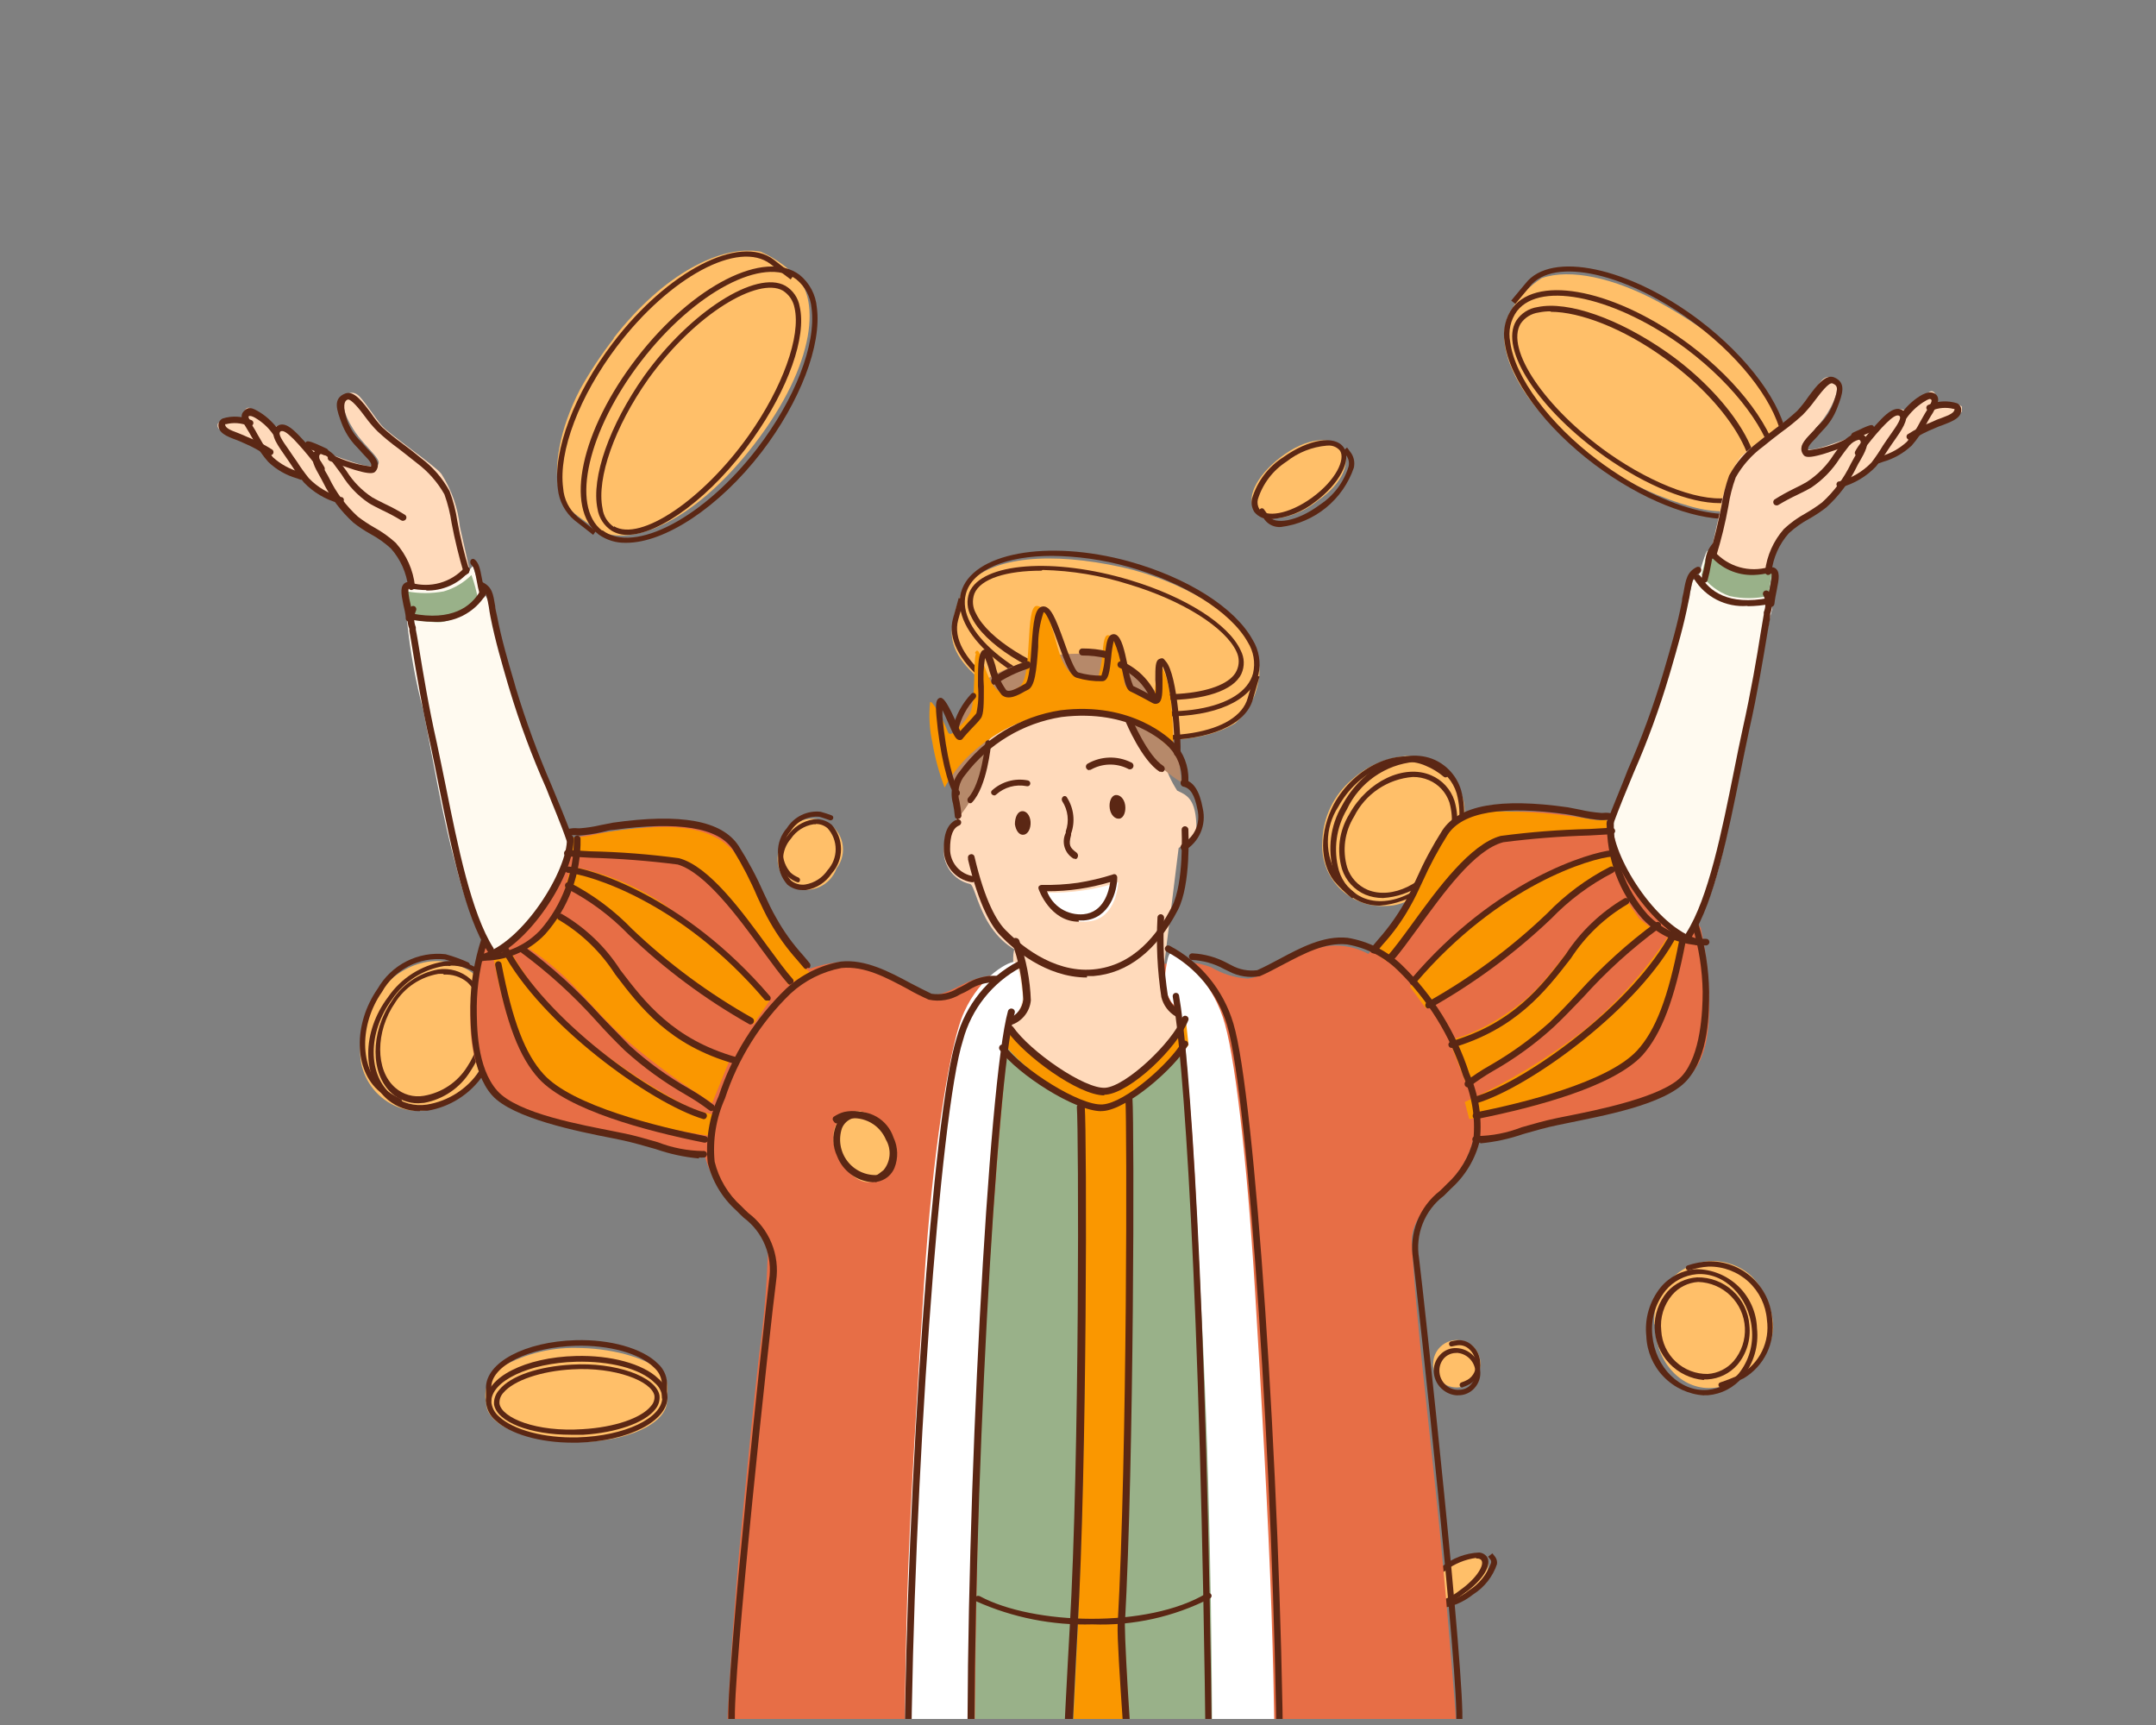 <svg id="Layer_1" data-name="Layer 1" xmlns="http://www.w3.org/2000/svg" xmlns:xlink="http://www.w3.org/1999/xlink" viewBox="0 0 150 120"><rect x="0" y="0" width="150" height="120" fill="#808080" stroke="none"/><defs><style>.cls-1,.cls-2{fill:none;}.cls-2{clip-rule:evenodd;}.cls-3{clip-path:url(#clip-path);}.cls-4{clip-path:url(#clip-path-2);}.cls-5{clip-path:url(#clip-path-3);}.cls-6{clip-path:url(#clip-path-4);}.cls-7{clip-path:url(#clip-path-5);}.cls-8{clip-path:url(#clip-path-6);}.cls-9{clip-path:url(#clip-path-7);}.cls-10{clip-path:url(#clip-path-8);}.cls-11{clip-path:url(#clip-path-9);}.cls-12{clip-path:url(#clip-path-10);}.cls-13{clip-path:url(#clip-path-11);}.cls-14{clip-path:url(#clip-path-12);}.cls-15{clip-path:url(#clip-path-13);}.cls-16{clip-path:url(#clip-path-14);}.cls-17{clip-path:url(#clip-path-15);}.cls-18{clip-path:url(#clip-path-16);}.cls-19{clip-path:url(#clip-path-17);}.cls-20{clip-path:url(#clip-path-18);}.cls-21{clip-path:url(#clip-path-19);}.cls-22{clip-path:url(#clip-path-20);}.cls-23{clip-path:url(#clip-path-21);}.cls-24{clip-path:url(#clip-path-22);}.cls-25{clip-path:url(#clip-path-23);}.cls-26{clip-path:url(#clip-path-24);}.cls-27{clip-path:url(#clip-path-25);}.cls-28{clip-path:url(#clip-path-26);}.cls-29{clip-path:url(#clip-path-27);}.cls-30{clip-path:url(#clip-path-28);}.cls-31{clip-path:url(#clip-path-29);}.cls-32{clip-path:url(#clip-path-30);}.cls-33{clip-path:url(#clip-path-31);}.cls-34{clip-path:url(#clip-path-32);}.cls-35{clip-path:url(#clip-path-33);}.cls-36{clip-path:url(#clip-path-34);}.cls-37{clip-path:url(#clip-path-35);}.cls-38{clip-path:url(#clip-path-36);}.cls-39{clip-path:url(#clip-path-37);}.cls-40{clip-path:url(#clip-path-38);}.cls-41{clip-path:url(#clip-path-39);}.cls-42{clip-path:url(#clip-path-40);}.cls-43{clip-path:url(#clip-path-41);}.cls-44{clip-path:url(#clip-path-42);}.cls-45{clip-path:url(#clip-path-43);}.cls-46{clip-path:url(#clip-path-44);}.cls-47{clip-path:url(#clip-path-45);}.cls-48{clip-path:url(#clip-path-46);}.cls-49{clip-path:url(#clip-path-47);}.cls-50{clip-path:url(#clip-path-48);}.cls-51{clip-path:url(#clip-path-49);}.cls-52{clip-path:url(#clip-path-50);}.cls-53{clip-path:url(#clip-path-51);}.cls-54{clip-path:url(#clip-path-52);}.cls-55{clip-path:url(#clip-path-53);}.cls-56{clip-path:url(#clip-path-54);}.cls-57{isolation:isolate;}.cls-58{clip-path:url(#clip-path-55);}.cls-59{clip-path:url(#clip-path-56);}.cls-60{clip-path:url(#clip-path-57);}.cls-61{fill:#ffbf69;}.cls-62{clip-path:url(#clip-path-58);}.cls-63{clip-path:url(#clip-path-60);}.cls-64{clip-path:url(#clip-path-62);}.cls-65{clip-path:url(#clip-path-64);}.cls-66{clip-path:url(#clip-path-66);}.cls-67{clip-path:url(#clip-path-68);}.cls-68{clip-path:url(#clip-path-70);}.cls-69{clip-path:url(#clip-path-72);}.cls-70{clip-path:url(#clip-path-74);}.cls-71{clip-path:url(#clip-path-76);}.cls-72{clip-path:url(#clip-path-78);}.cls-73{fill:#5b2714;}.cls-74{clip-path:url(#clip-path-80);}.cls-75{clip-path:url(#clip-path-82);}.cls-76{clip-path:url(#clip-path-84);}.cls-77{clip-path:url(#clip-path-86);}.cls-78{clip-path:url(#clip-path-88);}.cls-79{clip-path:url(#clip-path-90);}.cls-80{clip-path:url(#clip-path-92);}.cls-81{clip-path:url(#clip-path-94);}.cls-82{clip-path:url(#clip-path-96);}.cls-83{clip-path:url(#clip-path-98);}.cls-84{clip-path:url(#clip-path-100);}.cls-85{clip-path:url(#clip-path-102);}.cls-86{clip-path:url(#clip-path-104);}.cls-87{clip-path:url(#clip-path-106);}.cls-88{clip-path:url(#clip-path-108);}.cls-89{clip-path:url(#clip-path-110);}.cls-90{clip-path:url(#clip-path-112);}.cls-91{clip-path:url(#clip-path-114);}.cls-92{clip-path:url(#clip-path-116);}.cls-93{clip-path:url(#clip-path-118);}.cls-94{clip-path:url(#clip-path-120);}.cls-95{clip-path:url(#clip-path-122);}.cls-96{clip-path:url(#clip-path-124);}.cls-97{clip-path:url(#clip-path-126);}.cls-98{fill:#e76e46;}.cls-99{clip-path:url(#clip-path-128);}.cls-100{fill:#ffdabb;}.cls-101{clip-path:url(#clip-path-130);}.cls-102{clip-path:url(#clip-path-132);}.cls-103{clip-path:url(#clip-path-134);}.cls-104{fill:#b6896a;}.cls-105{clip-path:url(#clip-path-136);}.cls-106{fill:#fa9700;}.cls-107{clip-path:url(#clip-path-138);}.cls-108{fill:#fff;}.cls-109{clip-path:url(#clip-path-140);}.cls-110{fill:#99b189;}.cls-111{clip-path:url(#clip-path-142);}.cls-112{clip-path:url(#clip-path-144);}.cls-113{clip-path:url(#clip-path-146);}.cls-114{clip-path:url(#clip-path-148);}.cls-115{clip-path:url(#clip-path-150);}.cls-116{clip-path:url(#clip-path-152);}.cls-117{clip-path:url(#clip-path-154);}.cls-118{clip-path:url(#clip-path-156);}.cls-119{clip-path:url(#clip-path-158);}.cls-120{clip-path:url(#clip-path-160);}.cls-121{clip-path:url(#clip-path-162);}.cls-122{clip-path:url(#clip-path-164);}.cls-123{fill:#fffaf0;}.cls-124{clip-path:url(#clip-path-166);}.cls-125{clip-path:url(#clip-path-168);}.cls-126{clip-path:url(#clip-path-170);}.cls-127{clip-path:url(#clip-path-172);}.cls-128{clip-path:url(#clip-path-174);}.cls-129{clip-path:url(#clip-path-176);}.cls-130{clip-path:url(#clip-path-178);}.cls-131{clip-path:url(#clip-path-180);}.cls-132{clip-path:url(#clip-path-182);}.cls-133{clip-path:url(#clip-path-184);}.cls-134{clip-path:url(#clip-path-186);}.cls-135{clip-path:url(#clip-path-188);}.cls-136{clip-path:url(#clip-path-190);}.cls-137{clip-path:url(#clip-path-192);}.cls-138{clip-path:url(#clip-path-194);}.cls-139{clip-path:url(#clip-path-196);}.cls-140{clip-path:url(#clip-path-198);}.cls-141{clip-path:url(#clip-path-200);}.cls-142{clip-path:url(#clip-path-202);}.cls-143{clip-path:url(#clip-path-204);}.cls-144{clip-path:url(#clip-path-206);}.cls-145{clip-path:url(#clip-path-208);}.cls-146{clip-path:url(#clip-path-210);}.cls-147{clip-path:url(#clip-path-212);}.cls-148{clip-path:url(#clip-path-214);}.cls-149{clip-path:url(#clip-path-216);}.cls-150{clip-path:url(#clip-path-218);}.cls-151{clip-path:url(#clip-path-220);}.cls-152{clip-path:url(#clip-path-222);}.cls-153{clip-path:url(#clip-path-224);}.cls-154{clip-path:url(#clip-path-226);}.cls-155{clip-path:url(#clip-path-228);}.cls-156{clip-path:url(#clip-path-230);}.cls-157{clip-path:url(#clip-path-232);}.cls-158{clip-path:url(#clip-path-234);}.cls-159{clip-path:url(#clip-path-236);}.cls-160{clip-path:url(#clip-path-238);}.cls-161{clip-path:url(#clip-path-240);}.cls-162{clip-path:url(#clip-path-242);}.cls-163{clip-path:url(#clip-path-244);}.cls-164{clip-path:url(#clip-path-246);}.cls-165{clip-path:url(#clip-path-248);}.cls-166{clip-path:url(#clip-path-250);}.cls-167{clip-path:url(#clip-path-252);}.cls-168{clip-path:url(#clip-path-254);}.cls-169{clip-path:url(#clip-path-256);}.cls-170{clip-path:url(#clip-path-258);}.cls-171{clip-path:url(#clip-path-260);}.cls-172{clip-path:url(#clip-path-262);}.cls-173{clip-path:url(#clip-path-264);}.cls-174{clip-path:url(#clip-path-266);}.cls-175{clip-path:url(#clip-path-268);}.cls-176{clip-path:url(#clip-path-270);}.cls-177{clip-path:url(#clip-path-272);}.cls-178{clip-path:url(#clip-path-274);}.cls-179{clip-path:url(#clip-path-276);}.cls-180{clip-path:url(#clip-path-278);}.cls-181{clip-path:url(#clip-path-280);}.cls-182{clip-path:url(#clip-path-282);}.cls-183{clip-path:url(#clip-path-284);}.cls-184{clip-path:url(#clip-path-286);}.cls-185{clip-path:url(#clip-path-288);}.cls-186{clip-path:url(#clip-path-290);}.cls-187{clip-path:url(#clip-path-292);}.cls-188{clip-path:url(#clip-path-294);}.cls-189{clip-path:url(#clip-path-296);}.cls-190{clip-path:url(#clip-path-298);}.cls-191{clip-path:url(#clip-path-300);}.cls-192{clip-path:url(#clip-path-302);}.cls-193{clip-path:url(#clip-path-304);}.cls-194{clip-path:url(#clip-path-306);}.cls-195{clip-path:url(#clip-path-308);}.cls-196{clip-path:url(#clip-path-310);}.cls-197{clip-path:url(#clip-path-312);}.cls-198{clip-path:url(#clip-path-314);}.cls-199{clip-path:url(#clip-path-316);}.cls-200{clip-path:url(#clip-path-318);}.cls-201{clip-path:url(#clip-path-320);}.cls-202{clip-path:url(#clip-path-322);}.cls-203{clip-path:url(#clip-path-324);}.cls-204{clip-path:url(#clip-path-326);}.cls-205{clip-path:url(#clip-path-328);}.cls-206{clip-path:url(#clip-path-330);}.cls-207{clip-path:url(#clip-path-332);}.cls-208{clip-path:url(#clip-path-334);}.cls-209{clip-path:url(#clip-path-336);}.cls-210{clip-path:url(#clip-path-338);}</style><clipPath id="clip-path"><path class="cls-1" d="M129.48,227.94c.9-2.1,1.8-4.7,3.8-5.9.5-.3,3.7-1.4,4-.5.2.5-.2.9-.3,1.4a34.29,34.29,0,0,1-2.3,5.2c-2.4,5.3-2.6,11.9-3.2,17.6a23.55,23.55,0,0,1-1,4.6,4.59,4.59,0,0,1-.7,1.6c-1.3.9-4.1.6-4.4-1.2-.5-3,.1-6.2.7-9.2Z"/></clipPath><clipPath id="clip-path-2"><path class="cls-1" d="M84.58,227.74a18.2,18.2,0,1,1,18.2,18.4,18.14,18.14,0,0,1-18.2-18.4"/></clipPath><clipPath id="clip-path-3"><path class="cls-1" d="M129.48,227.94c.9-2.1,1.8-4.7,3.8-5.9.5-.3,2.7-.9,2.4-.6s-.3.2-.5.6a33.76,33.76,0,0,0-2.4,4.1c-2.4,5.3-2.7,6.4-3.2,9.4a69.31,69.31,0,0,1-1.7,7.9c-.1.4-.9,5.7-.8,6.1.4,3.4-1.5,2.8-1.8,1-.5-3,.1-6.2.7-9.2Z"/></clipPath><clipPath id="clip-path-4"><path class="cls-1" d="M128,241.14a12.81,12.81,0,0,0,1.3-3.9c0-1.3-.1-2.3.6-2.2s2.4.6,2.4.6-.2,2-.3,2.7-.5,3.9-.5,3.9Z"/></clipPath><clipPath id="clip-path-5"><path class="cls-1" d="M127.78,252.64a3.19,3.19,0,0,1-1.4-.3,2.16,2.16,0,0,1-1.5-1.8c-.5-3.1.2-6.4.7-9.3,0-.2.2-.3.4-.3h0c.2,0,.3.2.3.4h0c-.6,2.9-1.2,6.1-.7,9.1a1.51,1.51,0,0,0,1.1,1.2,2.87,2.87,0,0,0,2.7-.2,6.72,6.72,0,0,0,.6-1.2V250a24.24,24.24,0,0,0,1-4.5l.3-3.3c.5-5,.9-10.1,2.9-14.5.2-.5.5-1,.8-1.6a27.49,27.49,0,0,0,1.5-3.6.76.76,0,0,1,.2-.4.88.88,0,0,0,.1-.7l-.1-.1a7.73,7.73,0,0,0-3.4.8c-1.7,1.1-2.6,3.2-3.4,5.1l-.3.7a.32.32,0,1,1-.6-.2l.3-.7c.8-2,1.7-4.3,3.6-5.4.5-.3,2.9-1.2,4-.8a1.21,1.21,0,0,1,.5.5,1.72,1.72,0,0,1-.2,1.2.37.37,0,0,0-.1.3,17.25,17.25,0,0,1-1.6,3.7c-.2.5-.5,1-.7,1.5-2,4.3-2.4,9.4-2.9,14.3l-.3,3.3a26.28,26.28,0,0,1-1,4.7v.2a3.46,3.46,0,0,1-.8,1.6,2.75,2.75,0,0,1-2,.5"/></clipPath><clipPath id="clip-path-6"><path class="cls-1" d="M130.68,231.34h-.1c-.2,0-.3-.2-.2-.4h0c1.2-3.5,2.7-7.4,5-9.7a.45.45,0,0,1,.5,0c.2.1.1.3,0,.5-2.2,2.2-3.7,6-4.8,9.5-.1.1-.2.2-.4.1"/></clipPath><clipPath id="clip-path-7"><path class="cls-1" d="M127,252.24a.27.27,0,0,1-.3-.3h0a48.19,48.19,0,0,1,1.3-10.7c0-.2.2-.3.4-.3s.3.2.3.4a47.2,47.2,0,0,0-1.2,10.6.91.91,0,0,1-.5.3h0"/></clipPath><clipPath id="clip-path-8"><path class="cls-1" d="M102.78,246.44a18.7,18.7,0,1,1,18.4-18.9v.2a18.54,18.54,0,0,1-18.4,18.7m0-36.8a18.05,18.05,0,1,0,17.9,18.2v-.2a18,18,0,0,0-17.9-18"/></clipPath><clipPath id="clip-path-9"><path class="cls-1" d="M110.68,217.84a14.25,14.25,0,0,0,3.1,2.9,46,46,0,0,1,4.7,4.1c1.7,1.7,2.4,4.1,4.4,5.5a13.69,13.69,0,0,0,3.2,1.6c1.2.4,2.6.7,3.1,2a6.51,6.51,0,0,1,.1,3.1,5.42,5.42,0,0,1-.6,2.5,4.87,4.87,0,0,1-1.6,2.4,4.77,4.77,0,0,1-2.9.1c-2.2-.4-4.3-.8-6.4-1.4-1-.2-2.3-.8-3.3-.4-.8.3-1.3,1.6-1.7,2.2-1.4,2.5-2.4,5.1-3.7,7.7a11.74,11.74,0,0,1-1.5,2.7s-.5.6-.6.6c.1-.4.1-.9.2-1.3a7.39,7.39,0,0,0,0-2.1,16.72,16.72,0,0,0-2.2-6.5c-.9-1.6-2-3.2-2.9-4.8-.3-.5-2.3-1.7-2.6-2.2l-5-15.1Z"/></clipPath><clipPath id="clip-path-10"><path class="cls-1" d="M56.38,234.14l-5.5.8a11.58,11.58,0,0,1,1.3,4.1,20.2,20.2,0,0,1-.3,4.9l5.4-.9Z"/></clipPath><clipPath id="clip-path-11"><path class="cls-1" d="M52.08,238.84a11.23,11.23,0,0,0-1.4-4,9.64,9.64,0,0,0-2.4,0,25.9,25.9,0,0,0-5.5.7c-.6.2-1.5,1-2.1,1.1a4.42,4.42,0,0,0-2,.2c-.5.3-.9.9-1.5,1.1-.3.1-.7-.2-1-.1-.6.1-1.1.8-1.6.9s-.8-.2-1.2-.1c-.6.1-1.1.7-1.7.8-.3,0-.6-.2-1-.2-.8.2-1.6,1.2-2.4,1.2-.3,0-.7-.2-1-.1-.8.1-1.1.8-1.8,1.1s-1.1,0-1.6.1-.9.6-1.4.8-1.2-.2-1.8.2c-.3.2-.7.8-1.1.8s-.8-.4-1.3,0c-.4.2-.7.7-1.1.9s-.3-.2-.6-.2a2,2,0,0,0-1.8,1.6,8.42,8.42,0,0,0,.7,3.5c.8,1.7,1.8,4.4,4,5,1.2.3,1.8-1.2,2.6-1.3,1-.1,1.2-.8,2.1-1,1.1-.4,2.4-.4,3.5-.8.5-.2.7-.7,1.1-.9s.8.2,1.2,0,1.3-1,1.5-1c1.3.2,1.6-.4,2.8-.9.3-.1,1,.2,1.5,0s.6-.6,1-.8c.7-.4,1.9-.2,2.6-.5a7,7,0,0,0,.9-.6c1.4-.1,2.7-.2,4.1-.4,1.9-.5,5.4-1.3,7.2-2.3a15.08,15.08,0,0,0,.5-4.8"/></clipPath><clipPath id="clip-path-12"><path class="cls-1" d="M26.78,187.84c1.4,1.9-7.3-5.9-2.7-.7s11,11.1,14.5,14.3c4.4,4,8.6,7.7,14.5,12.8,1.7,1.5,3,2.7,5.8,5s4.3,2.9,5.4,4.4c1.8,2.4,3.8,5.1,4.9,6.3,1.5,1.6,2.7,1.9,3.6,2.9,2.2,2.5,3.5,5,6.8,8.3s-1.6,4.6-2.7,5.6c-.5.4-.4.8-.2,1.6.2,1.2,1.8,2.1,3.1,2.3a23.78,23.78,0,0,0,5.3-1.1c.7-.2.9-.9,1.4-1,1-.4,2.6.1,3.4-.3s1.8-1.7,2.3-1.6c1,.3,2.5,1.8,4.1.1,3.5-3.5,2.7-1.8,5.4-1.8,5.2-.1,2.5-2.7,1.7-4.7s-2.6-.9-3-3.7.7-7.5-1.1-9.8-5.1-4.3-3.5-4.9,4.4-.2,2.6-2.1-4.1-2.3-7.1-3.9c-1.6-.8-3.1-2.1-5.1-3.4a35.45,35.45,0,0,0-6.2-3,46.74,46.74,0,0,1-13.4-8c-1.6-1.5-6.3-7-11.2-12.5"/></clipPath><clipPath id="clip-path-13"><path class="cls-1" d="M94.58,220.74a37.15,37.15,0,0,1,8-2.5c4.2-.9,7.7-1,7.8-.4s-3.2,1.8-7.3,2.7a61.29,61.29,0,0,1-7.3,1.1c-1.6-.2-1.2-.9-1.2-.9"/></clipPath><clipPath id="clip-path-14"><path class="cls-1" d="M89.28,227.64l-19,2.5-1.4,1.5a17.06,17.06,0,0,0,.3,4.5c.5,2.4,1.3,5.4,1.3,5.4l1.8.6,22.7-5s-.5-1.2-1.1-2.8a31.21,31.21,0,0,0-1.5-3.9,5,5,0,0,0-3.1-2.8"/></clipPath><clipPath id="clip-path-15"><path class="cls-1" d="M68.48,232c-.8,0-2.3.8-3.3.3s-6.3-.1-7.5,0c-.6.1-.9,2.8-.8,5.5a33.53,33.53,0,0,0,.8,5.4s7.6-.1,8.4-.7,4.3-1,4.3-1-.8-3-1.2-5.6c-.4-2.1-.4-4-.7-3.9"/></clipPath><clipPath id="clip-path-16"><path class="cls-1" d="M101,236.84c-.1,0-.9-.3-.9.1.1,2.2-1.6,1.8-3.1,1.3a16.78,16.78,0,0,0-5.9.7c-.8.2-1.6,1-2.5,1.2-1.2.3-2.5-.1-3.3.2-.4.1-.6.7-.8.7-.8.2-2.4,1.8-3.1,1.7a18.1,18.1,0,0,0-2.3.3c-.7,0-.8-2.2-.8-2.2l-4.5,1a28,28,0,0,0,2,6.4,105.28,105.28,0,0,0,7.8,12.9c.7.8,3.3.3,3.3.3s19.3-7,20.2-7.8a13.54,13.54,0,0,0-.4-7.2c-.8-2.6-3.2-5.7-3.9-7.1-.4-.9-1.4-2.5-1.8-2.5m2.1,3.3c.4.1.6.5.9,1a34.82,34.82,0,0,1,2.2,4.3c.8,2.1-2.4,4.7-2.5,4.8-.9.8-14.1,6.5-14.1,6.5a6.2,6.2,0,0,1-2.7.2,5,5,0,0,1-2.2-1.3,12.18,12.18,0,0,1-3.3-4.8c-.2-.4.2-1,.2-2s4.3-1.7,4-2.2c-1.5-2.6-2.3-5.8-.5-6.4,2.3-.8,3.3,1,4.2.8s-.2-1.9,2.3-2.3c2.2-.3,4,2.2,4.4,2.4,1.5.8,2.3-.3,3.8-.8a18.29,18.29,0,0,1,3.3-.2"/></clipPath><clipPath id="clip-path-17"><path class="cls-1" d="M117.48,241l7,1.8a.92.92,0,0,1,.7,1.1h0a.92.92,0,0,1-1.1.7l-7-1.8a.92.92,0,0,1-.7-1.1h0a.92.92,0,0,1,1.1-.7"/></clipPath><clipPath id="clip-path-18"><path class="cls-1" d="M122.88,226.84l6.9,1.7a.92.92,0,1,1-.4,1.8h0l-7-1.8a.92.92,0,0,1,.4-1.8c-.1.1,0,.1.1.1"/></clipPath><clipPath id="clip-path-19"><path class="cls-1" d="M124.18,244.94h-.3l-7-1.7a1.56,1.56,0,0,1-.8-.6,1.18,1.18,0,0,1-.1-1,1.22,1.22,0,0,1,1.5-.9l7,1.7a1.33,1.33,0,0,1,1,1.5,1.3,1.3,0,0,1-1.3,1m-7-3.6a.63.63,0,0,0-.6.5.9.9,0,0,0,.1.5,1.38,1.38,0,0,0,.4.3l7,1.8a.57.57,0,0,0,.7-.4.9.9,0,0,0-.1-.5,1.38,1.38,0,0,0-.4-.3l-7-1.7c0-.2,0-.2-.1-.2"/></clipPath><clipPath id="clip-path-20"><path class="cls-1" d="M129.58,230.84h-.3l-7-1.8a1.23,1.23,0,0,1-.8-1.6,1.35,1.35,0,0,1,1.5-.9l7,1.7a1.33,1.33,0,0,1,1,1.5,1.57,1.57,0,0,1-1.4,1.1m-7-3.6a.75.75,0,0,0-.5.7c0,.2.2.3.3.4l7,1.7a.57.57,0,0,0,.7-.4h0a.57.57,0,0,0-.4-.7h0l-7-1.8-.1.1"/></clipPath><clipPath id="clip-path-21"><path class="cls-1" d="M96.78,221.54h-.2a.27.27,0,0,1-.3-.3h0a.27.27,0,0,1,.3-.3h0a35,35,0,0,0,6.4-.8c4-.8,6.5-1.8,7-2.2-.6-.2-3.4-.1-7.3.7a29.65,29.65,0,0,0-6.6,2,.44.44,0,0,1-.5-.1c-.1-.2,0-.4.1-.4h0a28.12,28.12,0,0,1,6.8-2.1,48.53,48.53,0,0,1,5.5-.8c2.3-.1,2.7.2,2.7.6s-.1.8-2.3,1.6a31.8,31.8,0,0,1-5.3,1.4c-2.1.3-4.2.6-6.3.7"/></clipPath><clipPath id="clip-path-22"><path class="cls-1" d="M107.18,253.64h0c-.2,0-.2-.1-.3-.1s-.1-.2.1-1.3V252a7.39,7.39,0,0,0,0-2.1,16.27,16.27,0,0,0-2.2-6.4c-.4-.8-.9-1.5-1.4-2.3s-1-1.7-1.5-2.5c-.3-.5-.5-1-.8-1.5-.1-.2,0-.4.2-.4a.6.6,0,0,1,.4.1c.3.5.5,1,.8,1.5.5.9,1,1.7,1.5,2.5s1,1.5,1.4,2.3a15.62,15.62,0,0,1,2.2,6.7,8.1,8.1,0,0,1,0,2.2.77.77,0,0,1-.1.3h0a12.81,12.81,0,0,0,1.1-2c.1-.2.1-.3.2-.5.5-1,.9-2,1.4-3a40.86,40.86,0,0,1,2.3-4.7l.2-.4c.4-.7.9-1.7,1.6-2a5.66,5.66,0,0,1,2.9.2l.6.2,1.4.3a40.33,40.33,0,0,0,5,1.1h.4a3.6,3.6,0,0,0,2.3-.1,3.9,3.9,0,0,0,1.3-2l.1-.2a6.87,6.87,0,0,0,.5-2.4v-.2a8.78,8.78,0,0,0-.1-2.8c-.4-1-1.4-1.3-2.4-1.7l-.4-.1a13.69,13.69,0,0,1-3.2-1.6,10.78,10.78,0,0,1-2.8-3.2,19.52,19.52,0,0,0-1.7-2.3,35.52,35.52,0,0,0-4.7-4l-.5-.4a13.26,13.26,0,0,1-2.7-2.6.35.35,0,0,1,.5-.5.1.1,0,0,0,.1.1,9.92,9.92,0,0,0,2.6,2.4l.5.4a47.16,47.16,0,0,1,4.8,4.1,10.77,10.77,0,0,1,1.8,2.4,9.58,9.58,0,0,0,2.6,3.1,12.66,12.66,0,0,0,3.1,1.5l.4.1c1.1.4,2.4.8,2.9,2.1a7.62,7.62,0,0,1,.2,3v.2a5.83,5.83,0,0,1-.6,2.6l-.1.2a5.33,5.33,0,0,1-1.6,2.3,4.19,4.19,0,0,1-2.7.2h-.4a46.44,46.44,0,0,1-5.1-1.1l-1.4-.4-.6-.2a5,5,0,0,0-2.4-.3c-.5.2-1,1.1-1.3,1.7-.1.1-.1.3-.2.4-.8,1.5-1.5,3.1-2.2,4.6-.4,1-.9,2.1-1.4,3.1l-.2.5a10.89,10.89,0,0,1-1.4,2.3C107.48,253.54,107.28,253.64,107.18,253.64Z"/></clipPath><clipPath id="clip-path-23"><path class="cls-1" d="M72.18,242.34h-.1l-1.8-.6a.22.22,0,0,1-.2-.2s-.8-3-1.3-5.4a17.53,17.53,0,0,1-.3-4.6c0-.1,0-.1.1-.2l1.4-1.5c0-.1.1-.1.2-.1l19.4-2.5c.2,0,.3.1.4.3s-.1.3-.3.4h0l-19.3,2.5-1.3,1.4a15.6,15.6,0,0,0,.3,4.3c.4,2,1.1,4.5,1.3,5.2l1.5.5,22.8-5c.2,0,.4.1.4.2s-.1.4-.2.4l-23,4.9h0"/></clipPath><clipPath id="clip-path-24"><path class="cls-1" d="M81.08,250.64h-.2c-.9-.4-2.2-4.9-2.4-6.5a1.31,1.31,0,0,1,.3-1.2,1.84,1.84,0,0,1,1.6-.5,5,5,0,0,0,1.2-.2l1.4-.7,1.1-.5c.2-.1.4,0,.4.2h0c.1.2,0,.4-.2.4-.5.2-.8.4-1.1.5s-.8.4-1.4.7a4,4,0,0,1-1.5.3,1.61,1.61,0,0,0-1.1.3.88.88,0,0,0-.1.7A21.39,21.39,0,0,0,81,250v-.4c0-.2.1-.3.3-.4s.3.1.4.3h0a1.37,1.37,0,0,1-.4,1.2c0-.1-.1-.1-.2-.1"/></clipPath><clipPath id="clip-path-25"><path class="cls-1" d="M87.58,240.64c-.2,0-.3-.1-.4-.3s.1-.3.3-.4c.6-.1,1.3-.3,2.1-.4.2,0,.4.1.4.3h0c0,.2-.1.4-.3.4l-2.1.4h0"/></clipPath><clipPath id="clip-path-26"><path class="cls-1" d="M93.78,239.54a.27.27,0,0,1-.3-.3c0-.2.1-.3.3-.4h0c1-.1,1.8-.2,2.6-.3.2,0,.3.2.3.4a.32.32,0,0,1-.3.3c-.7,0-1.6.2-2.6.3h0"/></clipPath><clipPath id="clip-path-27"><path class="cls-1" d="M95.58,241.84c-.2,0-.3-.1-.4-.3s.1-.3.3-.4l7.1-1.4c.2,0,.4.1.4.3s-.1.4-.3.4l-7.1,1.4h0"/></clipPath><clipPath id="clip-path-28"><path class="cls-1" d="M87.58,258.34a4.58,4.58,0,0,1-3.3-1.7,17,17,0,0,1-3.5-6.1c0-.2.1-.4.3-.4s.4.1.4.3a16.57,16.57,0,0,0,3.4,5.9c1.9,1.9,2.8,1.7,4.6,1.2l.4-.1a98.58,98.58,0,0,0,13.4-5.8c1.4-.9,2.3-2.6,3.3-4.6a.4.4,0,0,1,.4-.2c.2.1.2.3.2.5-1,2.1-2,3.8-3.6,4.8a95.82,95.82,0,0,1-13.6,5.8l-.4.1a4.65,4.65,0,0,1-2,.3"/></clipPath><clipPath id="clip-path-29"><path class="cls-1" d="M87.28,257.34a4.58,4.58,0,0,1-3.3-1.7,3.92,3.92,0,0,1-.8-1,.36.36,0,0,1,.6-.4,6.47,6.47,0,0,0,.8.9c1.9,1.9,2.8,1.7,4.6,1.2l.4-.1a98.58,98.58,0,0,0,13.4-5.8,9.27,9.27,0,0,0,3.1-4.2.4.4,0,0,1,.4-.2c.2.1.2.3.2.5a10.79,10.79,0,0,1-3.4,4.5,95.82,95.82,0,0,1-13.6,5.8l-.4.1a4.77,4.77,0,0,1-2,.4"/></clipPath><clipPath id="clip-path-30"><path class="cls-1" d="M78.78,243.64c-.1,0-.3-.1-.3-.2a8,8,0,0,1-.3-1.5.75.75,0,0,0-.1-.5c0-.2.1-.4.3-.4s.4.1.4.3h0a.75.75,0,0,0,.1.5,6.75,6.75,0,0,0,.2,1.4c.1.2,0,.4-.2.4h-.1"/></clipPath><clipPath id="clip-path-31"><path class="cls-1" d="M57.68,243.64c-.2,0-.3-.1-.3-.2a48.52,48.52,0,0,1-.9-5.5c0-.1-.4-5.7,1-5.8.1,0,6.5-.6,7.7,0a3.33,3.33,0,0,0,2.2-.1,3.55,3.55,0,0,1,1-.2.27.27,0,0,1,.3.3h0c0,.2-.1.3-.3.4h-.1a1.88,1.88,0,0,0-.8.2,3.88,3.88,0,0,1-2.6.1c-.8-.4-5.5-.1-7.4,0-.3.2-.6,2.4-.4,5.1a30,30,0,0,0,.8,5.1c3.6-.1,7.5-.3,7.9-.7.9-.7,4.1-1,4.4-1s.3.1.4.3-.1.3-.3.4h0a13.18,13.18,0,0,0-4.1.9c-.8.5-7.2.6-8.5.7Z"/></clipPath><clipPath id="clip-path-32"><path class="cls-1" d="M51.78,244.24c-.1,0-.2,0-.2-.1a.37.37,0,0,1-.1-.3,19.39,19.39,0,0,0,.3-4.8,14.19,14.19,0,0,0-1.2-4,.44.44,0,0,1,.1-.5h.1l5.5-.8c.2,0,.4.1.4.3s-.1.3-.3.4h0l-5.1.8a12.74,12.74,0,0,1,1.1,3.8,17.06,17.06,0,0,1-.3,4.5l4.9-.8c.2,0,.3.1.4.3s-.1.3-.3.4l-5.3.8h0"/></clipPath><clipPath id="clip-path-33"><path class="cls-1" d="M104.18,228.64a10.87,10.87,0,0,1-1.8-.1c-.2,0-.3-.2-.3-.4s.2-.3.4-.3h0a16.4,16.4,0,0,0,13.3-4.8.35.35,0,0,1,.5.5h0a17.11,17.11,0,0,1-12.1,5.1"/></clipPath><clipPath id="clip-path-34"><path class="cls-1" d="M132.48,236h0l-2.6-.6c-.2,0-.3-.2-.2-.4s.2-.3.4-.2h0l2.4.6c.2,0,.3.2.2.4h0c0,.1-.2.2-.2.2"/></clipPath><clipPath id="clip-path-35"><path class="cls-1" d="M131.58,242.54h0l-3.4-.9c-.2-.1-.3-.2-.2-.4s.2-.3.4-.2h0l3.3.9c.2,0,.3.2.2.4h0c0,.2-.1.3-.3.2"/></clipPath><clipPath id="clip-path-36"><path class="cls-1" d="M20.68,252.74c-.1,0-.2-.1-.3-.1-.3-.4-.5-.8-.8-1.2-1.4-2-2.7-3.9-2.7-6.8a.3.3,0,0,1,.6,0c0,2.7,1.2,4.4,2.6,6.4a8.34,8.34,0,0,1,.8,1.2c.1.2.1.4-.1.5h-.1"/></clipPath><clipPath id="clip-path-37"><path class="cls-1" d="M23.38,251.74c-.1,0-.1,0-.2-.1-2.2-1.6-3.9-5.6-3.9-8a.3.3,0,0,1,.6,0c0,2.2,1.6,6,3.7,7.5.2.1.2.3.1.5s-.2.2-.3.1"/></clipPath><clipPath id="clip-path-38"><path class="cls-1" d="M25.78,250.84c-.1,0-.2,0-.2-.1-1.8-1.8-3.9-5-3.9-8.1,0-.2.2-.3.4-.3a.32.32,0,0,1,.3.3c0,2.9,2,5.9,3.6,7.6a.45.45,0,0,1,0,.5h0a.35.35,0,0,1-.2.1"/></clipPath><clipPath id="clip-path-39"><path class="cls-1" d="M28.78,250h-.1c-1.9-1-3-4-3.6-5.8a4.62,4.62,0,0,1-.4-2.6c.1-.2.2-.3.4-.2s.3.2.2.4a4.09,4.09,0,0,0,.3,2.2c.6,1.6,1.6,4.6,3.3,5.4a.4.4,0,0,1,.2.4h0c-.1.1-.2.2-.3.2"/></clipPath><clipPath id="clip-path-40"><path class="cls-1" d="M31.08,248.74c-.1,0-.1,0-.2-.1-1.6-1-2.6-4.2-3-5.9l-.1-.6a4.4,4.4,0,0,1-.2-1.6.32.32,0,0,1,.3-.3.27.27,0,0,1,.3.3h0a7.72,7.72,0,0,0,.2,1.5l.1.6c.3,1.5,1.3,4.5,2.7,5.5a.44.44,0,0,1,.1.5.35.35,0,0,1-.2.1"/></clipPath><clipPath id="clip-path-41"><path class="cls-1" d="M33.88,247.74c-.1,0-.2,0-.2-.1a12.47,12.47,0,0,1-3.1-8.3c0-.2.1-.4.3-.4s.4.1.4.3v.1a11.93,11.93,0,0,0,2.9,7.9.45.45,0,0,1,0,.5h0c-.1-.1-.2,0-.3,0"/></clipPath><clipPath id="clip-path-42"><path class="cls-1" d="M36.48,246.84c-.1,0-.2,0-.2-.1-2-2-2.9-5.5-2.9-8,0-.2.2-.3.4-.3a.32.32,0,0,1,.3.3c0,2.4.9,5.8,2.7,7.5a.45.45,0,0,1,0,.5.44.44,0,0,0-.3.1"/></clipPath><clipPath id="clip-path-43"><path class="cls-1" d="M39.08,246.14c-.1,0-.1,0-.2-.1-1.8-1.4-2.7-6.5-2.7-7.9a.27.27,0,0,1,.3-.3h0a.27.27,0,0,1,.3.3h0c0,1.4.9,6.2,2.4,7.3a.44.44,0,0,1,.1.5.22.22,0,0,1-.2.2"/></clipPath><clipPath id="clip-path-44"><path class="cls-1" d="M41.28,245.74c-.1,0-.2,0-.2-.1-1.7-1.7-2.9-7.1-2.3-8.4.1-.2.2-.3.4-.2s.3.2.2.4h0c-.4,1,.7,6.1,2.2,7.6a.45.45,0,0,1,0,.5h0c-.1.2-.2.2-.3.2"/></clipPath><clipPath id="clip-path-45"><path class="cls-1" d="M43.18,245.64c-.1,0-.2,0-.2-.1-2.1-2.1-2.9-6.8-2-9,.1-.2.3-.3.4-.2s.3.3.2.4c-.8,2-.1,6.4,1.9,8.3a.45.45,0,0,1,0,.5h0c-.2.1-.2.1-.3.1"/></clipPath><clipPath id="clip-path-46"><path class="cls-1" d="M56.68,190.34c6,6.8,9.8,11,10.2,11.4l1.7,1.2a57.82,57.82,0,0,0,4.8,3.3,48.5,48.5,0,0,0,6.5,3.1c1.4.6,2.9,1.2,4.3,1.9a18.52,18.52,0,0,1,3.3,2.1c.8.5,1.6,1.1,2.4,1.6,1.4.8,2.8,1.5,4.2,2.2l1.4.7a7.76,7.76,0,0,1,2.4,1.6c.1.1.2.1.3.2s.1,0,.2-.1a.44.44,0,0,0,.1-.5,8.32,8.32,0,0,0-2.6-1.9l-1.4-.7c-1.4-.7-2.9-1.4-4.2-2.2-.8-.5-1.6-1-2.4-1.6a39.56,39.56,0,0,0-3.4-2.2c-1.4-.7-2.9-1.3-4.4-1.9a41.23,41.23,0,0,1-6.4-3c-1.6-1-3.2-2.2-4.7-3.3-.6-.4-1.1-.8-1.7-1.2s-5.4-5.9-10.2-11.3"/></clipPath><clipPath id="clip-path-47"><path class="cls-1" d="M98.48,238.84h-.2a4.7,4.7,0,0,1-3.1-1.6,13.87,13.87,0,0,1-2.1-4,9.41,9.41,0,0,0-2.5-4.3,4.35,4.35,0,0,1-.6-.7,4.26,4.26,0,0,0-1.2-1.1,14.08,14.08,0,0,0-4.5-.7,20.68,20.68,0,0,1-3.5-.3,13.68,13.68,0,0,1-4.5-2.3c-.2-.1-.2-.3-.1-.5s.3-.2.4-.1h0a14.91,14.91,0,0,0,4.3,2.3,18.41,18.41,0,0,0,3.3.3,15.94,15.94,0,0,1,4.8.7,4.43,4.43,0,0,1,1.5,1.2l.6.6a9.68,9.68,0,0,1,2.6,4.6,12.32,12.32,0,0,0,1.9,3.8,4,4,0,0,0,2.6,1.4,1.75,1.75,0,0,0,1.2-.4c.4-.4.3-1.6.2-2.6a5.7,5.7,0,0,1-.1-1.3c0-.4.1-.8.1-1.2a12.27,12.27,0,0,0-.3-5.4,9.62,9.62,0,0,0-2.3-3l-.5-.5c-1.8-1.9-4-4.6-4.7-6.4-.1-.2,0-.4.2-.4s.4,0,.4.2c.7,1.8,2.8,4.3,4.6,6.2l.5.5a10.76,10.76,0,0,1,2.4,3.2,11.76,11.76,0,0,1,.3,5.6c0,.4-.1.8-.1,1.2a4.87,4.87,0,0,0,.1,1.2c.1,1.2.3,2.5-.4,3.1a1.36,1.36,0,0,1-1.3.7"/></clipPath><clipPath id="clip-path-48"><path class="cls-1" d="M65.48,224.24a14.85,14.85,0,0,0-1.1-1.5c-.1-.1-.4-.3-1.8-1.5-29.7-24.4-30-26.2-35.3-34h-.8c5.3,7.7,5.5,9.7,35.7,34.5a18.55,18.55,0,0,0,1.8,1.4c.3.3.6.9,1.1,1.5a30.14,30.14,0,0,0,4.9,5.8c.1,0,.1.1.2.1a.32.32,0,0,0,.3-.3.37.37,0,0,0-.1-.3,23.94,23.94,0,0,1-4.9-5.7"/></clipPath><clipPath id="clip-path-49"><path class="cls-1" d="M101.68,244.64a6.28,6.28,0,0,1-1.9-.3c-.2-.1-.4-.1-.6-.2a2.83,2.83,0,0,1-1.8-.9c-.6-.8.3-2.1,1-2.5,1.6-1.2,3.2-.8,4.8-.3h.1c.2,0,.3.2.2.4s-.2.3-.4.2H103c-1.6-.4-2.9-.7-4.3.2-.5.3-1.1,1.2-.8,1.6a2,2,0,0,0,1.4.6l.7.2a4.25,4.25,0,0,0,3.8-.3c.2-.1.4-.1.5.1s.1.4-.1.5a3.67,3.67,0,0,1-2.5.7"/></clipPath><clipPath id="clip-path-50"><path class="cls-1" d="M94.28,247.14c-2.1,0-3.2-1.8-4.1-3.3h0c-.6-1-1.4-2.3-.9-3.7a2.42,2.42,0,0,1,1.8-1.6,5.59,5.59,0,0,1,4.4,1.7l.1.1a13,13,0,0,1,1.8,2.3c.1.2,0,.4-.2.4a.6.6,0,0,1-.4-.1,11.78,11.78,0,0,0-1.7-2.2v-.1a4.84,4.84,0,0,0-3.8-1.5,1.89,1.89,0,0,0-1.4,1.2c-.4,1.1.3,2.2.8,3.1h0c1.2,2,2.2,3.3,4.2,2.9a3.31,3.31,0,0,0,1.9-1.4,3.74,3.74,0,0,1,1.5-1.3c.2-.1.4,0,.4.1s0,.4-.2.4a4.89,4.89,0,0,0-1.3,1.2,4,4,0,0,1-2.3,1.7c0,.1-.3.1-.6.1"/></clipPath><clipPath id="clip-path-51"><path class="cls-1" d="M88.48,248.34a4.17,4.17,0,0,1-2.4-.9,6.3,6.3,0,0,1-2.2-5.9,2,2,0,0,1,1.5-1.7,4.53,4.53,0,0,1,4,1.2.35.35,0,0,1-.5.5,4.06,4.06,0,0,0-3.3-1.1,1.38,1.38,0,0,0-1.1,1.2,5.72,5.72,0,0,0,2,5.2,2.91,2.91,0,0,0,3.2.5l.1-.1a2.76,2.76,0,0,0,1.6-1.2.4.4,0,0,1,.4-.2.25.25,0,0,1,.1.4h0a3.17,3.17,0,0,1-1.9,1.5h-.1a1.64,1.64,0,0,1-1.4.6"/></clipPath><clipPath id="clip-path-52"><path class="cls-1" d="M82.58,249.64c-.2,0-.3-.1-.3-.2s.1-.4.2-.4h0l2.7-.7.5-.2.3-.3.1-.3c0-.2.2-.3.4-.2h0c.2,0,.3.2.2.4l-.1.4c0,.1,0,.1-.1.2l-.4.4a.1.1,0,0,0-.1.1l-.6.3h-.1l-2.7.5h0"/></clipPath><clipPath id="clip-path-53"><rect class="cls-1" x="11.3" y="0.42" width="127.4" height="119.17"/></clipPath><clipPath id="clip-path-54"><rect class="cls-1" x="-633.4" y="-1388.93" width="878.64" height="1882.48"/></clipPath><clipPath id="clip-path-55"><rect class="cls-1" x="14.59" y="15.79" width="122.46" height="108.18"/></clipPath><clipPath id="clip-path-56"><path class="cls-2" d="M66.29,43.38a6.92,6.92,0,0,1,.93-2.68c1.85-2,5.91-2.32,10.84-1.24a20,20,0,0,1,5.65,2.22c2.84,1.7,4.28,3.8,3.84,5.71a5,5,0,0,1-1.62,2.93c-2.06,1.26-5.62,1.57-10.09.58a18.24,18.24,0,0,1-7.18-3.27c-1.81-1.35-2.72-2.74-2.37-4.25"/></clipPath><clipPath id="clip-path-57"><rect class="cls-1" x="15.14" y="17.44" width="121.36" height="102.14"/></clipPath><clipPath id="clip-path-58"><path class="cls-2" d="M105.17,21.52a6.47,6.47,0,0,1,2.09-2.17c2-.7,5.06,0,8.12,1.65a33,33,0,0,1,2.84,1.74,15.79,15.79,0,0,1,3.21,2.78,14.48,14.48,0,0,1,2.13,2.87c1.06,1.95,1.15,3.45.25,4.85-1.13,1.74-2.75,2.94-6.15,2a21.76,21.76,0,0,1-5.81-2.6c-5.52-3.45-8.46-8.42-6.68-11.11"/></clipPath><clipPath id="clip-path-60"><path class="cls-2" d="M42.7,23.51c3.5-4.51,7.54-6.51,10.23-6a8.34,8.34,0,0,1,2.16,1.42c2.1,1.58,1.72,6.36-2.63,12s-9,7.34-11.14,5.77c-.59-.46-2.07-1.27-2.38-2.32-.5-1.82,0-4.56,1.41-7.28a27.48,27.48,0,0,1,2.35-3.55"/></clipPath><clipPath id="clip-path-62"><path class="cls-2" d="M54.44,58.56a2.14,2.14,0,1,1,3.76,1.85,2.23,2.23,0,0,1-2.91,1.34,2.26,2.26,0,0,1-.85-3.19"/></clipPath><clipPath id="clip-path-64"><path class="cls-2" d="M92,58.53a5.81,5.81,0,0,1,2.06-4.3,6.41,6.41,0,0,1,3.79-1.64,4.25,4.25,0,0,1,2.81,1.17,3.48,3.48,0,0,1,1.23,2.91c0,2.91-2.88,6.35-5.43,6.35A4.18,4.18,0,0,1,92,58.53"/></clipPath><clipPath id="clip-path-66"><path class="cls-2" d="M87.27,35.38c-.63-.87.35-2.56,2.14-3.8s3.42-1.2,4-.34.07,2.35-1.72,3.58a5.42,5.42,0,0,1-3.49,1.27,2.26,2.26,0,0,1-.94-.71"/></clipPath><clipPath id="clip-path-68"><path class="cls-2" d="M25.7,70.15c1.16-2.58,4-3.93,6.17-3a3.82,3.82,0,0,1,2.05,1.72,5.71,5.71,0,0,1-.12,4.68c-1.26,3-4,4.36-6.17,3.44a4.16,4.16,0,0,1-2.51-3.07,6.32,6.32,0,0,1,.58-3.79"/></clipPath><clipPath id="clip-path-70"><path class="cls-2" d="M33.82,97.62a2.46,2.46,0,0,1,.76-2.34,10.17,10.17,0,0,1,5.51-1.51c2.24,0,4.81.6,5.94,1.66.57.57.38,1.47.38,2,0,1.63-2.84,2.89-6.26,2.89s-6.33-1.11-6.33-2.74"/></clipPath><clipPath id="clip-path-72"><path class="cls-2" d="M99.71,94.87a1.66,1.66,0,0,1,1.65-1.65A1.65,1.65,0,0,1,103,94.87a1.66,1.66,0,0,1-1.65,1.65,1.65,1.65,0,0,1-1.65-1.65"/></clipPath><clipPath id="clip-path-74"><path class="cls-2" d="M99.32,111.56c-.43-.57.06-1.68,1.23-2.56s2.43-1.23,2.86-.66-.15,1.86-1.32,2.75-2.34,1-2.77.47"/></clipPath><clipPath id="clip-path-76"><path class="cls-2" d="M115.09,92.11A4.15,4.15,0,0,1,119,87.73a4,4,0,0,1,2.81,1,5.31,5.31,0,0,1,1.56,3.61,4.54,4.54,0,0,1-4.47,4.22c-2.11,0-3.76-2-3.76-4.41"/></clipPath><clipPath id="clip-path-78"><path class="cls-2" d="M81.12,49.84a20.42,20.42,0,0,1-5.26-.74c-5.7-1.59-9.74-5.13-9-7.88s6-3.73,11.68-2.17c4.06,1.13,7.36,3.21,8.6,5.44a3.25,3.25,0,0,1,.41,2.45C87,48.8,84.49,49.84,81.12,49.84ZM73.2,38.67c-3.17,0-5.55.95-6,2.64-.68,2.56,3.25,5.89,8.75,7.42s10.55.66,11.23-1.89a2.86,2.86,0,0,0-.37-2.17c-1.18-2.11-4.46-4.17-8.38-5.26A20.32,20.32,0,0,0,73.2,38.67Z"/></clipPath><clipPath id="clip-path-80"><path class="cls-2" d="M80.7,51.49a21.14,21.14,0,0,1-5.31-.73c-5.84-1.58-9.83-5-9.09-7.72l.4-1.44.36.1-.4,1.44c-.68,2.51,3.28,5.76,8.83,7.27s10.64.64,11.32-1.86l.47-1.6.35.11s-.28.94-.46,1.58c-.5,1.82-3.08,2.85-6.47,2.85"/></clipPath><clipPath id="clip-path-82"><path class="cls-2" d="M81.08,48.74a20.54,20.54,0,0,1-5.71-.85c-3.84-1.16-6.9-3.1-7.8-5a2,2,0,0,1-.13-1.68c.86-2.07,5.87-2.45,11.16-.86,3.87,1.16,6.89,3.08,7.72,4.9a1.85,1.85,0,0,1,.05,1.62c-.55,1.19-2.63,1.83-5.29,1.83m-8.63-9c-2.41,0-4.23.55-4.66,1.6a1.65,1.65,0,0,0,.12,1.39c.84,1.74,3.89,3.65,7.57,4.76,5.14,1.51,9.81.84,10.55-.78a1.53,1.53,0,0,0,0-1.33c-.77-1.69-3.78-3.58-7.49-4.69a21.39,21.39,0,0,0-6-1"/></clipPath><clipPath id="clip-path-84"><path class="cls-2" d="M43.55,37.76a3.14,3.14,0,0,1-1.89-.57h0c-2.42-1.84-1.25-7.25,2.66-12.31s8.91-7.56,11.31-5.76a3.27,3.27,0,0,1,1.2,2.27C57.18,24,55.67,27.94,53,31.43c-3,3.9-6.77,6.33-9.42,6.33m-1.66-.87C44.12,38.57,49,36,52.67,31.21c2.64-3.43,4.13-7.26,3.79-9.78a2.89,2.89,0,0,0-1.06-2c-2.23-1.68-7.07.87-10.78,5.68s-4.94,10.11-2.73,11.8"/></clipPath><clipPath id="clip-path-86"><path class="cls-2" d="M41.27,37.21l-1.28-1A3.28,3.28,0,0,1,38.81,34c-.36-2.63,1.14-6.61,3.82-10.13,3.8-5,8.83-7.62,11.21-5.8.55.44,1.39,1.06,1.39,1.06l-.22.31s-.84-.63-1.4-1.07c-2.21-1.69-7,.88-10.69,5.73-2.61,3.45-4.08,7.32-3.74,9.85a2.91,2.91,0,0,0,1,2l1.27,1Z"/></clipPath><clipPath id="clip-path-88"><path class="cls-2" d="M43.66,37.21a2.06,2.06,0,0,1-1.09-.28,2.22,2.22,0,0,1-1-1.53c-.45-2.18.83-5.81,3.25-9.25,3.2-4.47,7.79-7.4,9.82-6.27a2.09,2.09,0,0,1,1,1.46c.48,2.1-.79,5.7-3.25,9.17-2.82,4-6.49,6.7-8.77,6.7m-.9-.6c1.83,1.1,6.2-1.85,9.37-6.32,2.36-3.34,3.64-6.9,3.19-8.87a1.8,1.8,0,0,0-.83-1.21c-1.67-.93-6,1.51-9.35,6.16-2.33,3.3-3.61,6.9-3.18,9a1.81,1.81,0,0,0,.8,1.29"/></clipPath><clipPath id="clip-path-90"><path class="cls-2" d="M120.22,36.11c-2.53,0-6-1.34-9.26-3.78-3.48-2.61-5.94-5.94-6.27-8.49a3.16,3.16,0,0,1,.56-2.45c1.83-2.33,7.25-1.18,12.32,2.6,3.47,2.61,5.93,5.94,6.26,8.49a3.15,3.15,0,0,1-.55,2.45,3.73,3.73,0,0,1-3.06,1.18M105.55,21.63a2.73,2.73,0,0,0-.48,2.16c.32,2.45,2.72,5.69,6.11,8.24,4.82,3.61,10.11,4.81,11.8,2.67a2.77,2.77,0,0,0,.48-2.17c-.32-2.45-2.72-5.68-6.11-8.24-4.83-3.6-10.13-4.8-11.8-2.66"/></clipPath><clipPath id="clip-path-92"><path class="cls-2" d="M122.65,34.46a.2.2,0,0,1-.11,0,.19.19,0,0,1,0-.26s.62-.82,1-1.34A2.79,2.79,0,0,0,124,30.7c-.31-2.42-2.67-5.61-6-8.13-4.72-3.57-9.92-4.75-11.57-2.63l-1,1.2-.29-.23,1-1.2c1.78-2.28,7.2-1.13,12.08,2.56,3.41,2.58,5.82,5.86,6.14,8.38a3.09,3.09,0,0,1-.54,2.41c-.43.52-1,1.32-1,1.33a.16.16,0,0,1-.14.07"/></clipPath><clipPath id="clip-path-94"><path class="cls-2" d="M119.63,35c-2.08,0-5.06-1.19-7.95-3.22-4.62-3.26-7.4-7.5-6.19-9.47a2.14,2.14,0,0,1,1.49-.95c2.12-.44,5.64.8,9,3.15,4.34,3.05,7.16,7.46,6,9.44a2,2,0,0,1-1.39.95,4.16,4.16,0,0,1-1,.1M107.89,21.66a3.74,3.74,0,0,0-.84.08,1.81,1.81,0,0,0-1.25.77c-1.09,1.78,1.7,5.88,6.09,9,3.24,2.28,6.7,3.52,8.61,3.07a1.65,1.65,0,0,0,1.16-.78c.91-1.61-1.43-5.78-5.93-8.94-2.78-2-5.79-3.17-7.84-3.17"/></clipPath><clipPath id="clip-path-96"><path class="cls-2" d="M39.84,100.36c-2.28,0-4.36-.6-5.38-1.56a1.86,1.86,0,0,1-.65-1.3c0-1.68,2.72-3.08,6.25-3.17,2.42-.07,4.67.54,5.73,1.56a1.8,1.8,0,0,1,.65,1.3c0,1.68-2.71,3.07-6.24,3.17h-.36m-5.66-2.87a1.52,1.52,0,0,0,.54,1.05c1,.94,3.14,1.51,5.47,1.45,3.27-.09,5.91-1.34,5.89-2.8a1.5,1.5,0,0,0-.54-1c-1-1-3.14-1.52-5.47-1.46-3.27.09-5.92,1.35-5.89,2.8"/></clipPath><clipPath id="clip-path-98"><path class="cls-2" d="M34,97.62a.19.19,0,0,1-.19-.18s0-.55,0-.9c0-1.76,2.71-3.21,6.24-3.31,2.41-.07,4.65.57,5.71,1.62a1.94,1.94,0,0,1,.65,1.36c0,.38,0,1,0,1a.18.18,0,0,1-.17.2.18.18,0,0,1-.19-.18s0-.61,0-1a1.6,1.6,0,0,0-.54-1.09c-1-1-3.14-1.58-5.45-1.52-3.27.09-5.91,1.4-5.88,2.92,0,.35,0,.88,0,.88a.19.19,0,0,1-.17.21h0"/></clipPath><clipPath id="clip-path-100"><path class="cls-2" d="M39.72,99.81c-2.84,0-5.16-.89-5.35-2.12h0a1.37,1.37,0,0,1,.36-1c.8-1,2.79-1.64,5.06-1.76,3-.18,5.83.81,6.09,2.12a1.26,1.26,0,0,1-.3,1c-.73.93-2.71,1.62-5,1.76l-.83,0m-5-2.17c.15,1,2.57,2,5.79,1.78,2.22-.13,4.09-.77,4.76-1.62a.91.91,0,0,0,.23-.72c-.2-1-2.73-2-5.71-1.82-2.14.11-4.07.76-4.8,1.63a1,1,0,0,0-.27.75"/></clipPath><clipPath id="clip-path-102"><path class="cls-2" d="M88.44,36.11a1.35,1.35,0,0,1-1.17-.49,1.22,1.22,0,0,1-.16-.94,5.18,5.18,0,0,1,2.18-2.88c1.75-1.25,3.59-1.55,4.19-.68s-.29,2.54-2,3.81a5.64,5.64,0,0,1-3,1.18M92.31,31a5.23,5.23,0,0,0-2.8,1.11,4.84,4.84,0,0,0-2,2.64.91.91,0,0,0,.1.65c.42.6,2,.43,3.67-.78s2.35-2.69,1.94-3.28a1,1,0,0,0-.87-.34"/></clipPath><clipPath id="clip-path-104"><path class="cls-2" d="M89.13,36.66a1.29,1.29,0,0,1-1.14-.5c-.11-.19-.32-.47-.32-.48a.2.2,0,0,1,0-.27.17.17,0,0,1,.25,0s.22.29.34.49c.4.6,1.93.43,3.57-.79a4.88,4.88,0,0,0,2-2.67.91.91,0,0,0-.1-.66l-.29-.42.28-.23.3.41a1.33,1.33,0,0,1,.17,1,6.17,6.17,0,0,1-5.07,4.12"/></clipPath><clipPath id="clip-path-106"><path class="cls-2" d="M99.44,111.89h-.19a.77.77,0,0,1-.5-.25.62.62,0,0,1-.13-.51A4,4,0,0,1,100.3,109a4.43,4.43,0,0,1,2.62-1,.74.74,0,0,1,.5.26c.44.55-.23,1.66-1.56,2.59a4.79,4.79,0,0,1-2.42,1m3.29-3.48a4.54,4.54,0,0,0-2.19.91A3.68,3.68,0,0,0,99,111.17a.31.31,0,0,0,0,.24.42.42,0,0,0,.26.12,4.12,4.12,0,0,0,2.32-.91c1.15-.81,1.73-1.77,1.48-2.09a.35.35,0,0,0-.25-.11h-.13"/></clipPath><clipPath id="clip-path-108"><path class="cls-2" d="M100.06,111.89h-.18a.74.74,0,0,1-.5-.26l-.22-.26.3-.23.23.28a.32.32,0,0,0,.24.11,4,4,0,0,0,2.28-.9,3.73,3.73,0,0,0,1.51-1.86.29.29,0,0,0,0-.24c-.07-.1-.19-.24-.19-.24l.3-.23.2.25a.69.69,0,0,1,.12.5,4,4,0,0,1-1.65,2.1,4.65,4.65,0,0,1-2.39,1"/></clipPath><clipPath id="clip-path-110"><path class="cls-2" d="M96,63a3.38,3.38,0,0,1-1.4-.29,3.33,3.33,0,0,1-1.82-2.1,5.84,5.84,0,0,1,.58-4.55c1.44-2.71,4.33-4.15,6.46-3.2a3.38,3.38,0,0,1,1.83,2.1,5.88,5.88,0,0,1-.59,4.55A6.17,6.17,0,0,1,96,63M98.42,53a5.79,5.79,0,0,0-4.71,3.3,5.49,5.49,0,0,0-.56,4.25,3,3,0,0,0,1.63,1.88c1.94.86,4.63-.5,6-3a5.49,5.49,0,0,0,.56-4.25,3,3,0,0,0-1.63-1.87A3.09,3.09,0,0,0,98.42,53"/></clipPath><clipPath id="clip-path-112"><path class="cls-2" d="M94.15,62.47a.15.15,0,0,1-.11,0,8.86,8.86,0,0,1-1.24-1.2c-1-1.36-1-3.41,0-5.33,1.42-2.59,4.42-4,6.55-3a5.08,5.08,0,0,1,1.35.83.18.18,0,0,1,0,.26.19.19,0,0,1-.26,0,4.75,4.75,0,0,0-1.25-.76c-2-.89-4.75.42-6.08,2.85A4.49,4.49,0,0,0,93.1,61a9.79,9.79,0,0,0,1.17,1.13.19.19,0,0,1,0,.26.2.2,0,0,1-.15.06"/></clipPath><clipPath id="clip-path-114"><path class="cls-2" d="M96.19,62.47A3.24,3.24,0,0,1,95,62.24a2.92,2.92,0,0,1-1.63-1.77,4.73,4.73,0,0,1,.51-3.84c1.26-2.29,3.81-3.5,5.68-2.7a2.89,2.89,0,0,1,1.63,1.77,4.73,4.73,0,0,1-.51,3.84,5.4,5.4,0,0,1-4.45,2.93m2.07-8.42a5,5,0,0,0-4.09,2.75,4.37,4.37,0,0,0-.48,3.55,2.54,2.54,0,0,0,1.42,1.55c1.71.7,4-.43,5.21-2.54h0a4.43,4.43,0,0,0,.48-3.54,2.56,2.56,0,0,0-1.43-1.55,2.78,2.78,0,0,0-1.11-.22"/></clipPath><clipPath id="clip-path-116"><path class="cls-2" d="M29.19,77.3A3.48,3.48,0,0,1,27,76.52c-1.83-1.51-1.85-4.72,0-7.16a5.86,5.86,0,0,1,3.88-2.47,3.57,3.57,0,0,1,2.73.75c1.82,1.5,1.83,4.71,0,7.16a5.86,5.86,0,0,1-3.88,2.47l-.5,0m2.12-10.07a3.4,3.4,0,0,0-.45,0,5.44,5.44,0,0,0-3.62,2.31c-1.7,2.29-1.72,5.29,0,6.67a3.08,3.08,0,0,0,2.43.66,5.44,5.44,0,0,0,3.62-2.31c1.69-2.3,1.7-5.29,0-6.67a3.08,3.08,0,0,0-2-.69"/></clipPath><clipPath id="clip-path-118"><path class="cls-2" d="M27.79,76.75l-.07,0a6.14,6.14,0,0,1-1.31-.81c-1.79-1.49-1.85-4.7-.13-7.17A4.83,4.83,0,0,1,31,66.38a10.69,10.69,0,0,1,1.58.57.18.18,0,0,1-.15.33,10.33,10.33,0,0,0-1.5-.54A4.47,4.47,0,0,0,26.58,69c-1.59,2.27-1.56,5.33.05,6.67a7,7,0,0,0,1.23.77.19.19,0,0,1,.1.24.18.18,0,0,1-.17.11"/></clipPath><clipPath id="clip-path-120"><path class="cls-2" d="M29.1,76.75a2.75,2.75,0,0,1-1.84-.69c-1.5-1.34-1.52-4.22,0-6.43a4.83,4.83,0,0,1,3.22-2.19,2.76,2.76,0,0,1,2.24.66c1.49,1.38,1.5,4.2,0,6.43h0a4.8,4.8,0,0,1-3.21,2.19Zm1.76-9a2.36,2.36,0,0,0-.37,0,4.44,4.44,0,0,0-3,2c-1.38,2-1.39,4.7,0,5.91a2.39,2.39,0,0,0,2,.57,4.43,4.43,0,0,0,3-2c1.34-2,1.35-4.69,0-5.92A2.35,2.35,0,0,0,30.86,67.8Z"/></clipPath><clipPath id="clip-path-122"><path class="cls-2" d="M55.86,61.92a1.66,1.66,0,0,1-1.08-.38,2.56,2.56,0,0,1,0-3.39A2.73,2.73,0,0,1,56.59,57a1.65,1.65,0,0,1,1.27.37,2.54,2.54,0,0,1,0,3.4,2.65,2.65,0,0,1-1.8,1.15h-.23m.94-4.58h-.17a2.33,2.33,0,0,0-1.57,1,2.2,2.2,0,0,0,0,2.91,1.27,1.27,0,0,0,1,.28,2.34,2.34,0,0,0,1.55-1h0a2.17,2.17,0,0,0,0-2.91,1.22,1.22,0,0,0-.82-.3"/></clipPath><clipPath id="clip-path-124"><path class="cls-2" d="M55.52,61.37h-.06a1.84,1.84,0,0,1-.65-.4,2.49,2.49,0,0,1-.06-3.37,2.46,2.46,0,0,1,2.34-1.13,7.81,7.81,0,0,1,.77.25.17.17,0,0,1,.1.23.19.19,0,0,1-.23.11s-.49-.18-.72-.24a2.12,2.12,0,0,0-2,1,2.18,2.18,0,0,0,0,2.89,1.9,1.9,0,0,0,.53.33.18.18,0,0,1,.11.23.16.16,0,0,1-.17.12"/></clipPath><clipPath id="clip-path-126"><path class="cls-2" d="M53.42,87.44c0-1.83-1.88-3-3.11-4.46A7.32,7.32,0,0,1,49,80.3l-1.35-.08L41.53,78.7c-2.8-.61-5.56-.92-7.13-2.52-3.07-3.1-1-10.32-1-10.32l6.29-7.56s1.49-.31,3.72-.57c2.07-.27,4.87-.65,6.82.57,1.54,1,2.38,3.25,3.38,5.23a19.45,19.45,0,0,0,2.72,3.86,9.81,9.81,0,0,1,2-.46A11.57,11.57,0,0,1,64,69c1,.64,2.26-.2,3.34-.69a5.6,5.6,0,0,1,1.8-.46l13.61-.92a6.66,6.66,0,0,1,1.5.35,5.69,5.69,0,0,0,2.57.8c1.15-.12,3-1.41,4-1.8a4.73,4.73,0,0,1,4.38.08A19.51,19.51,0,0,0,98,62.39a37.84,37.84,0,0,1,1.84-3.6,3.6,3.6,0,0,1,1.31-1.41c1.87-1,4.33-1,6.4-.88a21.56,21.56,0,0,1,3.07.5c.76.11,1.38.15,1.38.15l6.32,7.37a26.43,26.43,0,0,1,.58,4.47c.08,2,0,4.66-1.46,5.93-2.18,1.83-6.25,2.59-9.58,3.17-2,.34-3.19.84-4.11,1a6.54,6.54,0,0,1-1.22,0,6.2,6.2,0,0,1-1.23,2.63c-1.19,1.45-3.18,2.83-3.07,4.7.23,5,1.23,12.87,1.92,19.9s1.15,13.33,1.15,13.33a103.26,103.26,0,0,1-25.39,3.75,100.48,100.48,0,0,1-25.3-3.82s.34-7,1.07-14.33c.34-3.51.77-7.83,1.15-11.15a64.48,64.48,0,0,0,.58-6.69"/></clipPath><clipPath id="clip-path-128"><path class="cls-2" d="M26,32.48c1.05-.27-.5-1.16-1.43-2.64-.7-1.12-.78-1.81-.59-2.24.16-.27.62-.46,1.05,0s1.05,1.43,1.52,2,3.73,2.79,4.16,3.37A8.49,8.49,0,0,1,32,36.66c.31,1.39.7,3.1.7,3.1a4.33,4.33,0,0,1-1.67,1.08,7,7,0,0,1-2.3.19,6.23,6.23,0,0,0-1.47-3.21c-.39-.35-2.06-1.24-2.49-1.66-.27-.28-.93-1-1.25-1.28s-1.36-.54-1.59-.74-.85-.77-1.05-1-1.59-.69-1.86-1-.7-.62-.9-.82c-.39-.42-2.68-1.16-2.91-1.51-.55-.77,1.71-.65,1.71-.65s0-.93.46-.78a6.79,6.79,0,0,1,1.68,1.39s.23-.3.77-.07a7.37,7.37,0,0,1,1.29,1.08s1.12.54,1.59.74c1.32.42,2.6,1,3.22.89"/></clipPath><clipPath id="clip-path-130"><path class="cls-2" d="M67.54,51.75a10.32,10.32,0,0,1,5.26-2.32,28.89,28.89,0,0,1,8,.46,18.94,18.94,0,0,0,.15,3A7.71,7.71,0,0,0,81.9,55c.65.31,1.34.54,1.34,2.67C83.24,58,82,59,82,59L80.8,68.67l.38,1.18.65.57.11,1.1a9.91,9.91,0,0,1-1.6,2.17c-1,1.06-2.55,2.43-4,2.51A5.92,5.92,0,0,1,73.22,75a19.75,19.75,0,0,1-3.43-2.77l.11-.84a2.37,2.37,0,0,0,.77-.72,2.94,2.94,0,0,0,.26-1s-.69-2.83-.34-3.69c.12-.3,1.74.69,1.69.68-4-.72-4.29-5-4.78-5.16a2.36,2.36,0,0,1-1.82-2.63c.11-1.25.8-1.37.8-1.37l.15-1.74Z"/></clipPath><clipPath id="clip-path-132"><path class="cls-2" d="M125.69,31.38c-1-.27.51-1.16,1.44-2.63.7-1.13.78-1.82.58-2.25-.15-.27-.62-.46-1,0s-1,1.43-1.51,2-3.73,2.79-4.16,3.37a8.49,8.49,0,0,0-1.36,3.64c-.31,1.39-.7,3.1-.7,3.1a4.33,4.33,0,0,0,1.67,1.08,6.94,6.94,0,0,0,2.29.19,6.28,6.28,0,0,1,1.48-3.21c.39-.35,2.06-1.24,2.49-1.66.27-.27,1-1,1.24-1.28s1.36-.54,1.6-.74.85-.77,1.05-1,1.59-.7,1.86-1,.7-.62.89-.81c.39-.43,2.69-1.17,2.92-1.52.54-.77-1.71-.65-1.71-.65s0-.93-.47-.78a6.88,6.88,0,0,0-1.67,1.4s-.23-.31-.77-.08a7.37,7.37,0,0,0-1.29,1.08s-1.13.55-1.59.74c-1.32.42-2.6,1-3.23.89"/></clipPath><clipPath id="clip-path-134"><path class="cls-2" d="M68.78,47.17a12.5,12.5,0,0,1,8.54-1.49c1.6.38,3.1,2.48,3.1,2.48L82,52.55l.19,1.87A8.35,8.35,0,0,1,80,52.51a10.88,10.88,0,0,1-1.46-2.79,10.52,10.52,0,0,0-2.75-.87,12.33,12.33,0,0,0-4.33.3c-.88.23-2.76,2.45-2.76,2.45A11.72,11.72,0,0,1,68,54.69,7.77,7.77,0,0,1,66.56,57l-.35-3.74c0-.08-.23-4.13,2.57-6.07"/></clipPath><clipPath id="clip-path-136"><path class="cls-2" d="M67.83,45.43c.39-.9.66,2.06,1.71,2.69.39.23,1.2-.2,1.43-.39.9-.74.32-5.62,1.17-5.58s1.2,2.23,1.59,3.36.9,1.4.9,1.4l1.75.31a8.8,8.8,0,0,0,.31-1.6c.07-.78.11-1.71.58-1.36.7.47.93,3.31,1,3.39.12.23,1.56,1.33,1.91.9s.15-2.69.42-2.46c1.17,1.13,1,6.12,1,6.12a8.87,8.87,0,0,0-2.8-1.91,11.35,11.35,0,0,0-5.9-.62,10.92,10.92,0,0,0-5,2.45,9.14,9.14,0,0,0-2.18,2.65,16.51,16.51,0,0,1-.85-3.12,8.75,8.75,0,0,1-.16-2.8c.08-.24.82,1,1.24,2.06.12.32.51,0,.78-.35a3.79,3.79,0,0,0,.78-1c.39-.9.19-3.66.39-4.09"/></clipPath><clipPath id="clip-path-138"><path class="cls-2" d="M83.69,94.06c-.15-2.77-.37-9.39-.71-14.54-.37-5.43-.86-9.36-.86-9.36a1.21,1.21,0,0,1-.63-.46A3.55,3.55,0,0,1,81,68.47s.15-2.15.45-2.15c.52,0,2.65,1.57,3.62,4.42.82,2.35,1.68,9.81,2.24,18.94.45,7.35.93,15.93,1.15,22.36s.23,10.81.23,10.81a11.48,11.48,0,0,1-1.83.38c-1.12.16-2.61.2-2.61.2s0-20.13-.6-29.37"/></clipPath><clipPath id="clip-path-140"><path class="cls-2" d="M70.13,72.89,76.8,76.5l5.64-4.14s1,13.53,1.47,26.18.42,24.39.42,24.39-3.82.46-8,.5-8.52-.42-8.52-.42,0-14.27.57-26.77,1.7-23.35,1.7-23.35"/></clipPath><clipPath id="clip-path-142"><path class="cls-2" d="M68.39,93.3c.15-2.75.3-6.72.64-11.84C69.41,76.07,70.09,71,70.09,71a1.29,1.29,0,0,0,.69-.53,2.65,2.65,0,0,0,.38-1.11s-.27-2.45-.57-2.45c-.53,0-2.7,1.23-3.72,4-.84,2.33-2,9.29-2.58,18.34-.46,7.3-1,15.82-1.18,22.2s-.19,10.82-.19,10.82a14.49,14.49,0,0,0,1.82.34c1.14.15,2.85.27,2.85.27s.26-20.41.8-29.58"/></clipPath><clipPath id="clip-path-144"><path class="cls-2" d="M34.36,66.66l1.25-.34a21.14,21.14,0,0,0,5.24,6.1,45.4,45.4,0,0,0,6.33,4.21,7.58,7.58,0,0,0,2.56.91L49.31,79a37,37,0,0,1-5.16-1.1c-1.94-.57-4.43-1.33-5.9-2.55a9.8,9.8,0,0,1-3-4.89,29.11,29.11,0,0,1-.9-3.75"/></clipPath><clipPath id="clip-path-146"><path class="cls-2" d="M36.56,65.84l1.32-1.29.64-1a6.91,6.91,0,0,1,2.27,1.59c1.36,1.33,3,3.52,4.42,5a13.92,13.92,0,0,0,5.63,3.41l-1.29,3.18a49.86,49.86,0,0,1-5.85-4.28c-1.51-1.29-3-3.11-4.27-4.36a19,19,0,0,0-2.87-2.27"/></clipPath><clipPath id="clip-path-148"><path class="cls-2" d="M39.73,60.27A17.37,17.37,0,0,1,46.33,63a47.86,47.86,0,0,1,7.25,6.56l-1.14,1.67A48.77,48.77,0,0,1,45.15,66a37.2,37.2,0,0,0-4.66-3.77,5.73,5.73,0,0,0-1.18-.46Z"/></clipPath><clipPath id="clip-path-150"><path class="cls-2" d="M39.46,58.27a9,9,0,0,0,1.48-.12,23.6,23.6,0,0,1,3.16-.51c1.87-.15,4-.31,5.8.67,2,1.09,2.77,3.87,3.82,5.86a14.81,14.81,0,0,0,2.61,3.48l-1.48.86s-4.52-7-6.74-8.21c-1.68-1-3.27-.66-4.83-.7-2.1-.08-4-.35-4-.35Z"/></clipPath><clipPath id="clip-path-152"><path class="cls-2" d="M116,65.22l1.28.23s-.15.91-.62,2.63-1.08,4.12-2.91,5.65c-3.77,3.09-11.53,4.12-11.53,4.12l-.31-1.19a42.56,42.56,0,0,0,8.31-5A29.92,29.92,0,0,0,116,65.22"/></clipPath><clipPath id="clip-path-154"><path class="cls-2" d="M100.81,72.34s2.11-.27,5.2-2.71c1.54-1.25,3-3.51,4.37-5a12.07,12.07,0,0,1,2.67-2.15l1,1.43,1,.79a22.77,22.77,0,0,0-3.47,2.83c-2.56,2.33-2.86,3.61-5.46,5.34s-4,2.79-4,2.79Z"/></clipPath><clipPath id="clip-path-156"><path class="cls-2" d="M112,59.18l.38,1.29-2.52,1.64-4.16,3.63a73.2,73.2,0,0,1-6.49,4.42l-1.11-1.52a25.65,25.65,0,0,1,5.81-5.71,28.76,28.76,0,0,1,5.61-3,14.21,14.21,0,0,1,2.48-.7"/></clipPath><clipPath id="clip-path-158"><path class="cls-2" d="M99.1,60.45c1.32-3,1.7-3.68,4.83-4a36.3,36.3,0,0,1,6.88.57,3.36,3.36,0,0,0,1,0l-.07.87s-1.55.08-3.48.15c-1.51,0-3.59,0-4.87.72-1.85,1-3.59,3.68-4.84,5.32l-2.12,2.76-1.09-.79a23.18,23.18,0,0,0,3.78-5.62"/></clipPath><clipPath id="clip-path-160"><path class="cls-2" d="M70.06,72.82l.19-.88s3.61,3.82,6.68,4c2.42.19,5.6-4.73,5.6-4.73l.16,1.49a21.64,21.64,0,0,1-2,2.17,12.56,12.56,0,0,1-2,1.49s.11,11.57,0,20.74-.5,15.93-.5,15.93l.57,10.27s-1.38.08-2.45.08-1.81-.08-1.81-.08L75,113s.38-8.4.46-17.45-.11-18.83-.11-18.83a12.79,12.79,0,0,1-2.73-1.49,19.75,19.75,0,0,1-2.57-2.37"/></clipPath><clipPath id="clip-path-162"><path class="cls-2" d="M58,79.21a1.69,1.69,0,0,1,1.81-1.91,3.16,3.16,0,0,1,2.58,2.8,2,2,0,0,1-2,2.14c-1.16,0-2.41-1.83-2.41-3"/></clipPath><clipPath id="clip-path-164"><path class="cls-2" d="M28.32,43.26a.94.94,0,0,1,.24-.65l-.24-1.78a5,5,0,0,0,2.58,0,4.73,4.73,0,0,0,2-1.46l.54,1.69a1.82,1.82,0,0,1,.59,1c.47,1.69,1.25,5.2,2.35,8.21,1.56,4.39,3.47,8.32,3.47,8.32a18.16,18.16,0,0,1-2.3,4.9c-1.88,2.51-3.48,2.78-3.48,2.78a23.55,23.55,0,0,1-2.35-6.06c-.86-3-1.6-7.36-2.26-10.75a39.82,39.82,0,0,1-1.14-6.25"/></clipPath><clipPath id="clip-path-166"><path class="cls-2" d="M117.73,40.39l.43-.23s.59-2.19.67-1.81A3.51,3.51,0,0,0,121,39.93a3.61,3.61,0,0,0,2.3-.19L123,41.66s.35.54.28.77c-.28.84-1.22,6.61-2.35,11.83-.63,2.89-1,5.08-1.64,7.11s-1.53,3.85-1.92,3.85a6.79,6.79,0,0,1-3-2.46,15.63,15.63,0,0,1-2.5-4.61,1.55,1.55,0,0,1,0-.66l1.09-2.69s1.69-3.53,2.47-5.84a76.13,76.13,0,0,0,2.34-8.57"/></clipPath><clipPath id="clip-path-168"><path class="cls-2" d="M28.32,41.14a7,7,0,0,0,2.55,0A4.47,4.47,0,0,0,32.8,40a10,10,0,0,1,.46,1.72c0,.39-1.77,1.57-2.74,1.57-.54,0-1.93-.18-1.93-.18Z"/></clipPath><clipPath id="clip-path-170"><path class="cls-2" d="M118.8,38.31a11.86,11.86,0,0,0,2.07,1.24,7.84,7.84,0,0,0,2.45,0l-.3,1.91a6.22,6.22,0,0,1-2.71,0A4.08,4.08,0,0,1,118.38,40Z"/></clipPath><clipPath id="clip-path-172"><path class="cls-2" d="M123,40h0a.23.23,0,0,1-.2-.26,5.43,5.43,0,0,1,1.32-2.95,7.51,7.51,0,0,1,1.52-1.09,11.08,11.08,0,0,0,1.13-.75,8.77,8.77,0,0,0,2-2.69l.23-.42c.22-.37.58-1,.42-1.19a.11.11,0,0,0-.1-.06,1.29,1.29,0,0,0-.67.42c-.24.3-.45.59-.65.87a6.89,6.89,0,0,1-2,2.05c-.2.12-.56.3-.95.49a14.52,14.52,0,0,0-1.31.7.24.24,0,0,1-.33-.06.23.23,0,0,1,.06-.32A14.35,14.35,0,0,1,124.8,34c.37-.18.72-.36.9-.47a6.28,6.28,0,0,0,1.89-1.92c.2-.29.42-.58.67-.89a1.64,1.64,0,0,1,1.05-.6.62.62,0,0,1,.48.26c.33.44-.07,1.13-.39,1.69a3.36,3.36,0,0,0-.22.4,9.25,9.25,0,0,1-2.12,2.83,9.44,9.44,0,0,1-1.19.79,7.15,7.15,0,0,0-1.41,1,4.89,4.89,0,0,0-1.21,2.71.25.25,0,0,1-.24.2"/></clipPath><clipPath id="clip-path-174"><path class="cls-2" d="M128,33.92a.24.24,0,0,1-.22-.15.22.22,0,0,1,.13-.28l.06,0a4.82,4.82,0,0,0,2.24-1.32A13.24,13.24,0,0,0,131,31c.17-.25.35-.52.55-.8.47-.66.78-1.14.59-1.27s-.54.15-.92.52-.92,1-1.35,1.56a6.41,6.41,0,0,0-.4.6.23.23,0,0,1-.31.09.22.22,0,0,1-.09-.3,4.21,4.21,0,0,1,.45-.66,18.55,18.55,0,0,1,1.38-1.6c.4-.4,1-.94,1.5-.58s.09,1.09-.47,1.89c-.2.28-.38.55-.55.8a13.57,13.57,0,0,1-.87,1.21,5.32,5.32,0,0,1-2.42,1.44l-.06,0-.08,0"/></clipPath><clipPath id="clip-path-176"><path class="cls-2" d="M130.7,32.27a.25.25,0,0,1-.22-.14.23.23,0,0,1,.13-.3l.25-.09a4.45,4.45,0,0,0,1.8-1,7,7,0,0,0,.93-1.39l.17-.3c.1-.18.21-.37.32-.54s.38-.61.29-.7-.15-.09-.58.18a4.28,4.28,0,0,0-1.16,1.12.22.22,0,0,1-.32,0,.21.21,0,0,1-.05-.31,4.64,4.64,0,0,1,1.27-1.22c.65-.42,1-.3,1.18-.12.32.35,0,.79-.23,1.25-.1.16-.21.33-.31.51l-.17.31A7.25,7.25,0,0,1,133,31a4.88,4.88,0,0,1-2,1.13l-.25.09-.08,0"/></clipPath><clipPath id="clip-path-178"><path class="cls-2" d="M132.9,30.62a.25.25,0,0,1-.19-.09.21.21,0,0,1,0-.31,9.58,9.58,0,0,1,1.75-.89l.26-.12.35-.13c.56-.21.93-.37.91-.63l-.05,0a2.4,2.4,0,0,0-1.55.12.26.26,0,0,1-.33-.1.21.21,0,0,1,.1-.3,2.83,2.83,0,0,1,2-.12.5.5,0,0,1,.3.41c.05.6-.62.85-1.21,1.08l-.33.12-.26.11a10.17,10.17,0,0,0-1.65.84.23.23,0,0,1-.15.05"/></clipPath><clipPath id="clip-path-180"><path class="cls-2" d="M129,30.57a.22.22,0,0,1-.21-.15.27.27,0,0,1,.12-.32c1.31-.62,1.33-.59,1.45-.44a.27.27,0,0,1,0,.29.22.22,0,0,1-.24.13,11.14,11.14,0,0,0-1.08.47.13.13,0,0,1-.08,0"/></clipPath><clipPath id="clip-path-182"><path class="cls-2" d="M119.16,38.86h-.07a.23.23,0,0,1-.15-.29,31.14,31.14,0,0,0,.83-3.4,11.08,11.08,0,0,1,.53-2.09,7.16,7.16,0,0,1,2-2.31c.47-.39.9-.71,1.28-1a16.44,16.44,0,0,0,1.45-1.18,8.63,8.63,0,0,0,.79-1c.6-.8,1.17-1.55,1.76-1.35.91.36.61,1.17.25,2.11a4.37,4.37,0,0,1-1,1.57l-.27.3a3.92,3.92,0,0,1-.28.31c-.39.4-.55.62-.47.79a8,8,0,0,0,2.69-.81.24.24,0,0,1,.3.13.23.23,0,0,1-.13.3c-2.85,1.12-3.07.86-3.2.7-.4-.53.11-1.05.47-1.43l.27-.28a2.79,2.79,0,0,1,.28-.32,4,4,0,0,0,1-1.42c.4-1.06.44-1.35,0-1.52-.26-.09-.84.69-1.23,1.2a9.33,9.33,0,0,1-.85,1,15.42,15.42,0,0,1-1.48,1.2c-.39.3-.8.61-1.27,1a6.79,6.79,0,0,0-1.9,2.14,10.29,10.29,0,0,0-.51,2,30.29,30.29,0,0,1-.84,3.45.24.24,0,0,1-.22.16"/></clipPath><clipPath id="clip-path-184"><path class="cls-2" d="M122,40a3.8,3.8,0,0,1-3-1.33.19.19,0,0,1,0-.28.24.24,0,0,1,.31,0,3.66,3.66,0,0,0,3.74,1.06.23.23,0,0,1,.26.16.19.19,0,0,1-.17.23A5.53,5.53,0,0,1,122,40"/></clipPath><clipPath id="clip-path-186"><path class="cls-2" d="M118.6,40.51l-.07,0a.27.27,0,0,1-.14-.32,9,9,0,0,0,.25-1.07,2.09,2.09,0,0,1,.51-1.3.2.2,0,0,1,.3.08.27.27,0,0,1-.07.34c-.17.13-.24.51-.33,1a11.37,11.37,0,0,1-.25,1.13.23.23,0,0,1-.2.17"/></clipPath><clipPath id="clip-path-188"><path class="cls-2" d="M123.18,42.15h0a.24.24,0,0,1-.22-.25c0-.36.11-.71.17-1s.2-1,.09-1a.23.23,0,0,1-.11-.31.25.25,0,0,1,.33-.1c.44.21.33.79.18,1.53-.06.3-.13.64-.17,1a.24.24,0,0,1-.24.2"/></clipPath><clipPath id="clip-path-190"><path class="cls-2" d="M121.56,42.15a4,4,0,0,1-3.7-1.88A.21.21,0,0,1,118,40a.25.25,0,0,1,.32.09c.59,1,1.9,2.07,4.76,1.5a.23.23,0,0,1,.28.16.22.22,0,0,1-.18.26,8.54,8.54,0,0,1-1.58.16"/></clipPath><clipPath id="clip-path-192"><path class="cls-2" d="M112,57.53l-.08,0a.22.22,0,0,1-.13-.3c.46-1.24,1-2.46,1.45-3.65a58,58,0,0,0,2.47-6.74l.13-.44c.41-1.41.88-3,1.18-4.58,0-.23.08-.43.11-.61.16-.92.25-1.42.91-1.76a.22.22,0,0,1,.3.1.25.25,0,0,1-.1.32c-.44.23-.5.48-.67,1.42,0,.18-.07.39-.11.62-.31,1.6-.78,3.2-1.19,4.62l-.13.44a57.45,57.45,0,0,1-2.48,6.79c-.49,1.18-1,2.41-1.45,3.64a.24.24,0,0,1-.21.15"/></clipPath><clipPath id="clip-path-194"><path class="cls-2" d="M117.51,65.22a.19.19,0,0,1-.12,0,.23.23,0,0,1-.07-.32c1.54-2.41,2.48-7.1,3.31-11.23.21-1.07.42-2.08.62-3,.56-2.49,1-5.07,1.24-6.61.1-.58.17-1,.22-1.31l0-.16a1.47,1.47,0,0,0,0-1.13.23.23,0,1,1,.38-.25,1.86,1.86,0,0,1,.07,1.49c0,.05,0,.1,0,.15,0,.26-.12.71-.21,1.28-.26,1.55-.68,4.13-1.25,6.64-.2.93-.4,1.93-.62,3-.84,4.17-1.79,8.9-3.37,11.39a.23.23,0,0,1-.2.11"/></clipPath><clipPath id="clip-path-196"><path class="cls-2" d="M118.69,65.77a5.92,5.92,0,0,1-4.41-1.84,9.81,9.81,0,0,1-2.48-6.74.24.24,0,0,1,.26-.21.23.23,0,0,1,.22.24,9.38,9.38,0,0,0,2.35,6.4,5.47,5.47,0,0,0,4.06,1.69.23.23,0,0,1,.24.23.24.24,0,0,1-.24.23"/></clipPath><clipPath id="clip-path-198"><path class="cls-2" d="M118.15,65.77h-.06c-3.17-.84-6.45-6.21-6.29-8.56A.23.23,0,0,1,112,57a.24.24,0,0,1,.22.25c-.15,2.17,3,7.3,5.95,8.08a.24.24,0,0,1,.17.28.24.24,0,0,1-.23.18"/></clipPath><clipPath id="clip-path-200"><path class="cls-2" d="M95.55,66.32a.22.22,0,0,1-.15-.06.24.24,0,0,1,0-.33l.47-.56a15.26,15.26,0,0,0,1.84-2.56c.31-.53.57-1.1.85-1.71a25.35,25.35,0,0,1,1.79-3.34c1.16-1.75,4-2.27,8.73-1.6l.87.17a9.31,9.31,0,0,0,1.44.22h.14a1.8,1.8,0,0,1,.7.06.25.25,0,0,1,.13.31.23.23,0,0,1-.3.13,2.08,2.08,0,0,0-.52,0h-.16a11.18,11.18,0,0,1-1.52-.24c-.28-.06-.56-.12-.84-.16-4.47-.63-7.26-.16-8.29,1.4a25.63,25.63,0,0,0-1.76,3.28c-.28.61-.55,1.19-.87,1.74a13.94,13.94,0,0,1-1.89,2.63l-.46.55a.21.21,0,0,1-.17.09"/></clipPath><clipPath id="clip-path-202"><path class="cls-2" d="M103,79.49a2.38,2.38,0,0,1-.39,0,.24.24,0,0,1-.17-.28.24.24,0,0,1,.28-.18,8.84,8.84,0,0,0,3.14-.61c.8-.23,1.64-.47,2.42-.63l.59-.12c2.22-.44,6.86-1.36,8.16-2.83s1.43-4.47,1.43-5.85a16.81,16.81,0,0,0-.7-4.51.22.22,0,0,1,.11-.31.23.23,0,0,1,.3.12,17.09,17.09,0,0,1,.74,4.7c0,1.44,0,4.43-1.54,6.16s-6,2.49-8.42,3l-.58.12c-.76.15-1.59.39-2.39.62a12.75,12.75,0,0,1-3,.65"/></clipPath><clipPath id="clip-path-204"><path class="cls-2" d="M81.91,70.71a.2.2,0,0,1-.11,0,2.17,2.17,0,0,1-1-1.34,27,27,0,0,1-.27-5.55.23.23,0,0,1,.25-.22.24.24,0,0,1,.21.26,26.06,26.06,0,0,0,.26,5.39,1.68,1.68,0,0,0,.77,1,.25.25,0,0,1,.09.33.24.24,0,0,1-.2.12"/></clipPath><clipPath id="clip-path-206"><path class="cls-2" d="M70.32,71.26a.27.27,0,0,1-.23-.12.21.21,0,0,1,.1-.3,1.56,1.56,0,0,0,1-1.31,13.22,13.22,0,0,0-.79-4,.22.22,0,0,1,.18-.27.27.27,0,0,1,.33.15,13.65,13.65,0,0,1,.81,4.18,2,2,0,0,1-1.25,1.67.28.28,0,0,1-.13,0"/></clipPath><clipPath id="clip-path-208"><path class="cls-2" d="M67.56,123.43a.24.24,0,0,1-.24-.23c-.13-18.42,1.45-48.07,2.81-52.87a.24.24,0,0,1,.3-.16.23.23,0,0,1,.17.28c-1.33,4.67-2.92,34.75-2.8,52.75a.24.24,0,0,1-.24.23Z"/></clipPath><clipPath id="clip-path-210"><path class="cls-2" d="M84.12,123.43a.22.22,0,0,1-.22-.23c-.38-34.35-1.63-50-2.31-53.87a.23.23,0,0,1,.18-.26.22.22,0,0,1,.26.18c.68,3.86,1.93,19.56,2.31,53.94a.23.23,0,0,1-.22.24Z"/></clipPath><clipPath id="clip-path-212"><path class="cls-2" d="M63.15,122.88h0a.23.23,0,0,1-.23-.23c.15-19.42,2-45.34,3.63-50.43a8.57,8.57,0,0,1,4.27-5.33.23.23,0,0,1,.22.4A8.15,8.15,0,0,0,67,72.36c-1.61,5-3.46,30.91-3.61,50.29a.23.23,0,0,1-.23.23"/></clipPath><clipPath id="clip-path-214"><path class="cls-2" d="M89.05,122.88a.22.22,0,0,1-.22-.23c-.19-20.06-2-46.43-3.45-51.31a8.5,8.5,0,0,0-4.22-5.14.23.23,0,0,1-.09-.31.22.22,0,0,1,.3-.1,9,9,0,0,1,4.44,5.41c1.49,4.91,3.28,31.35,3.47,51.45a.23.23,0,0,1-.23.23Z"/></clipPath><clipPath id="clip-path-216"><path class="cls-2" d="M76.83,76.2c-1.83,0-5.58-2.79-6.73-4.44a.25.25,0,0,1,.05-.33.24.24,0,0,1,.33,0c1.18,1.71,5,4.36,6.43,4.24s4.62-3.11,5.34-4.87a.22.22,0,0,1,.3-.12.23.23,0,0,1,.12.31c-.79,1.93-4,5-5.72,5.16h-.12"/></clipPath><clipPath id="clip-path-218"><path class="cls-2" d="M76.62,77.3c-1.83,0-5.82-2.56-7.07-4.27a.23.23,0,0,1,.38-.27c1.17,1.6,5.2,4.18,6.78,4.07s4.68-2.87,5.54-4.36a.24.24,0,0,1,.41.23c-.93,1.6-4.21,4.47-5.92,4.59h-.12"/></clipPath><clipPath id="clip-path-220"><path class="cls-2" d="M76,113a18.47,18.47,0,0,1-8.07-1.6.21.21,0,0,1-.08-.29.26.26,0,0,1,.32-.07c3.69,2,11.7,2.26,15.77-.2a.25.25,0,0,1,.32.06.2.2,0,0,1-.07.29A16.64,16.64,0,0,1,76,113"/></clipPath><clipPath id="clip-path-222"><path class="cls-2" d="M74.18,124h0a.27.27,0,0,1-.27-.24c0-1.11.42-8.92.51-10.45.7-12,.63-34.68.5-36.3a.25.25,0,0,1,.26-.24.26.26,0,0,1,.29.21c.15,2,.17,24.82-.5,36.35-.09,1.53-.46,9.34-.51,10.44a.26.26,0,0,1-.27.23"/></clipPath><clipPath id="clip-path-224"><path class="cls-2" d="M78.57,124h0a.24.24,0,0,1-.23-.24c0-.44-.11-2.29-.24-4.23-.18-2.64-.38-5.62-.34-6.53.67-12,.65-34.9.54-36.53a.24.24,0,0,1,.23-.25.24.24,0,0,1,.26.22c.13,2,.11,25-.53,36.59,0,.88.15,3.85.33,6.47.14,2,.26,3.81.24,4.27a.25.25,0,0,1-.25.23"/></clipPath><clipPath id="clip-path-226"><path class="cls-2" d="M101.52,120.13h0a.23.23,0,0,1-.21-.25c.23-2.89-2.61-29.13-3-32.29a5,5,0,0,1,1.87-4.75c.18-.17.34-.32.48-.47a6.17,6.17,0,0,0,1.85-3.12,8.76,8.76,0,0,0-.72-4.42,17.88,17.88,0,0,0-4.55-7.34,6.64,6.64,0,0,0-3.52-1.79c-1.53-.16-3,.64-4.49,1.42-.55.29-1.07.57-1.58.79a3.37,3.37,0,0,1-2.16-.34l-.33-.16a5.11,5.11,0,0,0-2.24-.63.24.24,0,0,1-.2-.26.23.23,0,0,1,.25-.2,5.7,5.7,0,0,1,2.4.67l.31.16a2.92,2.92,0,0,0,1.79.34c.5-.22,1-.49,1.55-.78,1.44-.77,3.08-1.65,4.74-1.47a7.08,7.08,0,0,1,3.79,1.91,18.31,18.31,0,0,1,4.67,7.52,9.1,9.1,0,0,1,.74,4.66,6.59,6.59,0,0,1-2,3.35l-.5.5a4.51,4.51,0,0,0-1.73,4.36c.39,3.16,3.24,29.46,3,32.38a.23.23,0,0,1-.23.21"/></clipPath><clipPath id="clip-path-228"><path class="cls-2" d="M33.5,66.86a.23.23,0,1,1,0-.45,5.48,5.48,0,0,0,4.07-1.69,9.43,9.43,0,0,0,2.35-6.4.24.24,0,0,1,.47,0A9.74,9.74,0,0,1,37.92,65a5.94,5.94,0,0,1-4.42,1.83"/></clipPath><clipPath id="clip-path-230"><path class="cls-2" d="M33.49,66.86a.22.22,0,0,1-.22-.17.23.23,0,0,1,.17-.28c2.93-.78,6.09-5.92,6-8.09a.23.23,0,0,1,.21-.24.23.23,0,0,1,.25.21c.15,2.36-3.13,7.73-6.3,8.57h-.06"/></clipPath><clipPath id="clip-path-232"><path class="cls-2" d="M56.1,67.41a.2.2,0,0,1-.17-.08l-.46-.54a15.25,15.25,0,0,1-1.9-2.64c-.32-.55-.58-1.13-.87-1.74A24.26,24.26,0,0,0,51,59.12c-1-1.56-3.83-2-8.29-1.39-.28,0-.56.1-.84.16a9.85,9.85,0,0,1-1.51.23h-.17a1.43,1.43,0,0,0-.52,0,.23.23,0,0,1-.3-.14.24.24,0,0,1,.13-.3,1.8,1.8,0,0,1,.7-.06h.15a9.37,9.37,0,0,0,1.43-.22l.86-.17c4.72-.67,7.58-.15,8.74,1.6a25.13,25.13,0,0,1,1.78,3.34c.28.61.55,1.18.86,1.71a13.86,13.86,0,0,0,1.84,2.56c.15.18.31.36.46.55a.25.25,0,0,1,0,.34.21.21,0,0,1-.15,0"/></clipPath><clipPath id="clip-path-234"><path class="cls-2" d="M48.63,80.59a12.75,12.75,0,0,1-3-.65c-.8-.23-1.63-.47-2.39-.63l-.58-.12c-2.46-.48-7-1.39-8.43-3S32.72,71.48,32.72,70a15.64,15.64,0,0,1,.77-4.68.23.23,0,0,1,.31-.11.24.24,0,0,1,.11.31A15,15,0,0,0,33.17,70c0,1.39,0,4.26,1.42,5.87s5.94,2.39,8.17,2.84l.59.12c.78.15,1.61.4,2.42.63a9,9,0,0,0,3.14.61.23.23,0,0,1,.1.45,1.48,1.48,0,0,1-.38,0"/></clipPath><clipPath id="clip-path-236"><path class="cls-2" d="M50.91,120.13a.23.23,0,0,1-.23-.21c-.23-3,2.46-27.9,2.83-30.88a4.52,4.52,0,0,0-1.77-4.33c-.18-.17-.35-.33-.5-.49a6.52,6.52,0,0,1-2-3.33A9,9,0,0,1,50,76.25a18.23,18.23,0,0,1,4.69-7.47,7.56,7.56,0,0,1,3.81-1.89c1.69-.18,3.38.71,4.86,1.51.51.26,1,.52,1.45.73a2.66,2.66,0,0,0,1.84-.39,5.28,5.28,0,0,0,.53-.27,3.64,3.64,0,0,1,2.09-.59.23.23,0,1,1,0,.46,3.22,3.22,0,0,0-1.86.53,4.48,4.48,0,0,1-.58.29,3,3,0,0,1-2.22.38c-.47-.21-1-.47-1.46-.74-1.5-.8-3-1.62-4.61-1.46A7.22,7.22,0,0,0,55,69.12a17.93,17.93,0,0,0-4.56,7.29,8.69,8.69,0,0,0-.72,4.4,6.1,6.1,0,0,0,1.86,3.1c.14.15.3.3.48.47A5,5,0,0,1,54,89.1C53.61,92,50.91,117,51.14,119.88a.23.23,0,0,1-.21.25h0"/></clipPath><clipPath id="clip-path-238"><path class="cls-2" d="M28.63,41.05a.24.24,0,0,1-.23-.19,4.89,4.89,0,0,0-1.21-2.71,7.15,7.15,0,0,0-1.41-1,8.77,8.77,0,0,1-1.19-.79,9.46,9.46,0,0,1-2.12-2.82c-.06-.13-.14-.26-.22-.41-.32-.56-.72-1.25-.39-1.7a.61.61,0,0,1,.48-.25c.52,0,1,.57,1,.59.3.35.54.68.77,1a6,6,0,0,0,1.79,1.83c.19.11.54.29.91.47a12.92,12.92,0,0,1,1.36.74.22.22,0,0,1,.06.32.24.24,0,0,1-.33.06,13.26,13.26,0,0,0-1.31-.7c-.38-.19-.74-.37-.94-.5A6.38,6.38,0,0,1,23.76,33c-.23-.31-.46-.63-.74-1a1.21,1.21,0,0,0-.67-.43.17.17,0,0,0-.11.07c-.15.2.21.82.42,1.19.1.16.18.31.24.43a8.85,8.85,0,0,0,2,2.68,10.07,10.07,0,0,0,1.13.75,7.81,7.81,0,0,1,1.51,1.08,5.4,5.4,0,0,1,1.33,3,.23.23,0,0,1-.2.26h0"/></clipPath><clipPath id="clip-path-240"><path class="cls-2" d="M23.7,35h-.08l-.06,0a5.27,5.27,0,0,1-2.42-1.44,13.75,13.75,0,0,1-.88-1.22c-.16-.25-.35-.51-.54-.79-.56-.8-1-1.5-.47-1.89s1.09.18,1.5.58a21,21,0,0,1,1.39,1.6,5.33,5.33,0,0,1,.43.66.22.22,0,0,1-.09.3.23.23,0,0,1-.31-.09,4.89,4.89,0,0,0-.39-.59,20.39,20.39,0,0,0-1.35-1.57c-.38-.37-.72-.67-.92-.53s.12.62.59,1.28c.19.28.37.55.55.8a13.24,13.24,0,0,0,.84,1.17,4.82,4.82,0,0,0,2.23,1.31l.06,0a.21.21,0,0,1,.13.28.22.22,0,0,1-.21.14"/></clipPath><clipPath id="clip-path-242"><path class="cls-2" d="M21,33.37l-.09,0-.24-.09a4.79,4.79,0,0,1-2-1.14,6.73,6.73,0,0,1-1-1.47l-.17-.29c-.1-.19-.21-.37-.31-.53-.28-.46-.55-.89-.24-1.23s.54-.31,1.19.1a4.67,4.67,0,0,1,1.27,1.23.22.22,0,0,1-.05.31.24.24,0,0,1-.33,0,3.9,3.9,0,0,0-1.14-1.11c-.44-.29-.57-.21-.6-.18s.13.4.3.69a5.69,5.69,0,0,1,.32.55l.17.29A7,7,0,0,0,19,31.82a4.58,4.58,0,0,0,1.81,1l.25.09a.23.23,0,0,1,.13.29.25.25,0,0,1-.22.15"/></clipPath><clipPath id="clip-path-244"><path class="cls-2" d="M18.75,31.72a.27.27,0,0,1-.15,0A9.08,9.08,0,0,0,17,30.84l-.27-.12-.32-.13c-.59-.22-1.26-.47-1.21-1.07a.5.5,0,0,1,.3-.41,2.84,2.84,0,0,1,2,.12.21.21,0,0,1,.1.3.25.25,0,0,1-.33.09,2.46,2.46,0,0,0-1.55-.11l-.06,0c0,.26.35.41.92.62l.34.14.27.12a10.12,10.12,0,0,1,1.74.88.22.22,0,0,1,.05.32.25.25,0,0,1-.19.09"/></clipPath><clipPath id="clip-path-246"><path class="cls-2" d="M22.61,31.66a.11.11,0,0,1-.08,0c-.58-.27-1-.43-1.12-.47a.2.2,0,0,1-.16-.07.27.27,0,0,1,0-.31c.1-.17.14-.23,1.48.4a.25.25,0,0,1,.11.32.2.2,0,0,1-.2.15"/></clipPath><clipPath id="clip-path-248"><path class="cls-2" d="M32.48,40a.25.25,0,0,1-.22-.16,35.25,35.25,0,0,1-.84-3.45,10.42,10.42,0,0,0-.5-2A7.09,7.09,0,0,0,29,32.21c-.47-.38-.88-.69-1.27-1A15.36,15.36,0,0,1,26.26,30a8.34,8.34,0,0,1-.85-1c-.38-.52-1-1.29-1.23-1.2s-.37.45,0,1.51a4,4,0,0,0,.94,1.42c.11.11.2.22.29.32a3.58,3.58,0,0,0,.27.29c.36.38.86.9.47,1.42-.13.17-.35.43-3.2-.69a.23.23,0,0,1-.13-.3.22.22,0,0,1,.3-.13,8.09,8.09,0,0,0,2.69.81c.09-.17-.08-.39-.47-.79-.1-.11-.2-.21-.28-.31l-.28-.3a4.7,4.7,0,0,1-1-1.58c-.35-.94-.66-1.75.25-2.1.6-.21,1.17.55,1.77,1.35a7.65,7.65,0,0,0,.79,1A18.45,18.45,0,0,0,28,30.86c.38.28.81.61,1.28,1a7.12,7.12,0,0,1,2,2.31,10.07,10.07,0,0,1,.54,2.09,30.22,30.22,0,0,0,.82,3.39.22.22,0,0,1-.15.29l-.07,0"/></clipPath><clipPath id="clip-path-250"><path class="cls-2" d="M29.68,41.05a6.22,6.22,0,0,1-1.18-.12.2.2,0,0,1-.17-.24.22.22,0,0,1,.26-.15,3.66,3.66,0,0,0,3.74-1.06.23.23,0,0,1,.3,0,.19.19,0,0,1,0,.28,3.8,3.8,0,0,1-3,1.32"/></clipPath><clipPath id="clip-path-252"><path class="cls-2" d="M33.6,41.6a.21.21,0,0,1-.2-.16,11.37,11.37,0,0,1-.25-1.13c-.09-.49-.17-.86-.34-1a.29.29,0,0,1-.06-.35A.19.19,0,0,1,33,38.9c.32.24.41.7.52,1.3.06.32.13.68.24,1.07a.27.27,0,0,1-.13.32H33.6"/></clipPath><clipPath id="clip-path-254"><path class="cls-2" d="M28.47,43.25a.24.24,0,0,1-.24-.2c0-.35-.11-.69-.17-1-.15-.74-.26-1.32.18-1.53a.25.25,0,0,1,.33.1.23.23,0,0,1-.11.31c-.11.05,0,.69.08,1a9.35,9.35,0,0,1,.18,1,.24.24,0,0,1-.22.25h0"/></clipPath><clipPath id="clip-path-256"><path class="cls-2" d="M30.08,43.25a7.73,7.73,0,0,1-1.57-.17.21.21,0,0,1-.18-.25.23.23,0,0,1,.28-.16c2.86.57,4.17-.5,4.76-1.5a.24.24,0,0,1,.32-.09.21.21,0,0,1,.1.29,4,4,0,0,1-3.71,1.88"/></clipPath><clipPath id="clip-path-258"><path class="cls-2" d="M39.63,58.63a.23.23,0,0,1-.21-.15C39,57.24,38.45,56,38,54.83A57.83,57.83,0,0,1,35.46,48l-.13-.43c-.41-1.42-.88-3-1.2-4.63q-.08-.41-.12-.72c-.15-.86-.19-1.07-.62-1.29a.24.24,0,0,1-.1-.32.22.22,0,0,1,.3-.1c.65.33.72.8.86,1.64,0,.2.08.43.13.7.3,1.57.77,3.18,1.19,4.59l.12.43a62.23,62.23,0,0,0,2.48,6.76c.5,1.19,1,2.42,1.47,3.66a.24.24,0,0,1-.13.3l-.08,0"/></clipPath><clipPath id="clip-path-260"><path class="cls-2" d="M34.13,66.32a.23.23,0,0,1-.19-.11C32.35,63.72,31.4,59,30.56,54.82c-.21-1.07-.41-2.07-.61-3-.57-2.51-1-5.09-1.25-6.64-.09-.58-.17-1-.22-1.29l0-.14a1.82,1.82,0,0,1,.07-1.49.23.23,0,0,1,.32-.07.24.24,0,0,1,.06.32,1.45,1.45,0,0,0,0,1.12l0,.17c.06.27.13.72.23,1.31.25,1.54.67,4.11,1.24,6.61.2.93.4,1.94.62,3,.83,4.13,1.77,8.82,3.31,11.23a.24.24,0,0,1-.07.32.28.28,0,0,1-.13,0"/></clipPath><clipPath id="clip-path-262"><path class="cls-2" d="M49,79.49h0c-4.13-.83-9.48-2.27-11.5-4.44-1.36-1.48-2.27-3.85-3.05-7.91a.22.22,0,1,1,.44-.09c.77,4,1.65,6.28,2.94,7.69,2,2.19,7.93,3.64,11.26,4.3a.24.24,0,0,1,.18.27.23.23,0,0,1-.23.18"/></clipPath><clipPath id="clip-path-264"><path class="cls-2" d="M49,77.85h-.07c-3.68-1.11-11.33-6.64-14-11.73a.23.23,0,1,1,.41-.22c2.57,5,10.07,10.41,13.67,11.5a.22.22,0,0,1,.16.29.23.23,0,0,1-.22.17"/></clipPath><clipPath id="clip-path-266"><path class="cls-2" d="M49.5,77.3a.24.24,0,0,1-.15-.06,15.19,15.19,0,0,0-1.65-1.09,24.59,24.59,0,0,1-4.23-3.07c-.69-.67-1.35-1.35-2-2.08a34.8,34.8,0,0,0-5.31-4.81.23.23,0,0,1-.06-.32.23.23,0,0,1,.33-.06,35.23,35.23,0,0,1,5.38,4.87c.7.72,1.35,1.4,2,2.06a23.08,23.08,0,0,0,4.15,3,15.22,15.22,0,0,1,1.71,1.14.23.23,0,0,1,0,.33.23.23,0,0,1-.18.08"/></clipPath><clipPath id="clip-path-268"><path class="cls-2" d="M55,68.51a.22.22,0,0,1-.18-.08c-.5-.57-1.08-1.37-1.76-2.29-1.76-2.42-4-5.43-5.91-6a60.68,60.68,0,0,0-6.06-.47l-1.57-.09a.23.23,0,1,1,0-.45l1.55.09a55,55,0,0,1,6.17.48c2.1.57,4.35,3.65,6.16,6.13.67.91,1.25,1.71,1.74,2.26a.22.22,0,0,1,0,.32.27.27,0,0,1-.15.05"/></clipPath><clipPath id="clip-path-270"><path class="cls-2" d="M53.35,69.61a.23.23,0,0,1-.17-.08c-5.84-6.86-12.26-8.69-13.66-8.81a.22.22,0,0,1-.21-.24.21.21,0,0,1,.24-.2c1.45.11,8,2,14,9a.22.22,0,0,1,0,.32.27.27,0,0,1-.15,0"/></clipPath><clipPath id="clip-path-272"><path class="cls-2" d="M52.26,71.26a.2.2,0,0,1-.11,0A41.83,41.83,0,0,1,43.72,65a16.4,16.4,0,0,0-4.28-3.18.24.24,0,0,1-.12-.3.23.23,0,0,1,.3-.13A16.62,16.62,0,0,1,44,64.65a41.91,41.91,0,0,0,8.35,6.17.24.24,0,0,1-.11.44"/></clipPath><clipPath id="clip-path-274"><path class="cls-2" d="M51.16,74h-.07c-4.53-1.29-6.53-3.91-8.29-6.22A11.78,11.78,0,0,0,38.89,64a.23.23,0,0,1-.11-.31.24.24,0,0,1,.31-.11,12,12,0,0,1,4.07,3.9c1.72,2.25,3.67,4.81,8.06,6.06a.23.23,0,0,1,.16.28.22.22,0,0,1-.22.17"/></clipPath><clipPath id="clip-path-276"><path class="cls-2" d="M102.68,77.85a.23.23,0,0,1-.22-.19.24.24,0,0,1,.18-.27c3.33-.66,9.21-2.11,11.25-4.3,1.3-1.41,2.18-3.71,2.94-7.69a.24.24,0,0,1,.27-.18.24.24,0,0,1,.18.27c-.78,4.07-1.69,6.43-3,7.91-2,2.17-7.37,3.61-11.5,4.44h0"/></clipPath><clipPath id="clip-path-278"><path class="cls-2" d="M102.69,76.75a.24.24,0,0,1-.07-.46c3.61-1.08,11.1-6.51,13.67-11.49a.24.24,0,0,1,.32-.11.24.24,0,0,1,.1.32c-2.62,5.09-10.27,10.62-13.95,11.73h-.07"/></clipPath><clipPath id="clip-path-280"><path class="cls-2" d="M102.14,75.65a.27.27,0,0,1-.18-.08.24.24,0,0,1,0-.33,14,14,0,0,1,1.71-1.13,24.49,24.49,0,0,0,4.15-3c.68-.66,1.34-1.35,2-2.07a35.76,35.76,0,0,1,5.38-4.87.24.24,0,0,1,.33.06.24.24,0,0,1-.06.32,34.8,34.8,0,0,0-5.31,4.81c-.7.73-1.36,1.42-2.06,2.08a23.35,23.35,0,0,1-4.23,3.07,14.31,14.31,0,0,0-1.64,1.1.3.3,0,0,1-.16.05"/></clipPath><clipPath id="clip-path-282"><path class="cls-2" d="M96.65,66.86a.21.21,0,0,1-.15,0,.22.22,0,0,1,0-.32c.49-.55,1.07-1.34,1.74-2.26,1.8-2.48,4.05-5.56,6.17-6.13a57.14,57.14,0,0,1,6.16-.48l1.55-.09a.23.23,0,0,1,.25.21.22.22,0,0,1-.21.24l-1.57.09a60.16,60.16,0,0,0-6,.47c-2,.52-4.16,3.53-5.92,5.95-.68.93-1.26,1.73-1.76,2.3a.26.26,0,0,1-.18.07"/></clipPath><clipPath id="clip-path-284"><path class="cls-2" d="M98.29,68.51a.24.24,0,0,1-.14-.05.22.22,0,0,1,0-.32c5.94-7,12.53-8.85,14-9a.23.23,0,1,1,0,.45c-1.4.11-7.82,1.94-13.66,8.8a.23.23,0,0,1-.18.08"/></clipPath><clipPath id="clip-path-286"><path class="cls-2" d="M99.39,70.16a.22.22,0,0,1-.2-.12.24.24,0,0,1,.09-.32,41.14,41.14,0,0,0,8.35-6.17,16.62,16.62,0,0,1,4.4-3.26.22.22,0,0,1,.29.13.22.22,0,0,1-.12.3,16.37,16.37,0,0,0-4.27,3.18,42.13,42.13,0,0,1-8.43,6.23.23.23,0,0,1-.11,0"/></clipPath><clipPath id="clip-path-288"><path class="cls-2" d="M101,72.9a.22.22,0,0,1-.22-.16.23.23,0,0,1,.15-.29c4.32-1.26,6.3-3.81,8-6.06a12.37,12.37,0,0,1,4.09-3.9.24.24,0,0,1,.31.11.23.23,0,0,1-.11.31,11.83,11.83,0,0,0-3.93,3.76c-1.79,2.31-3.82,4.92-8.28,6.23H101"/></clipPath><clipPath id="clip-path-290"><path class="cls-2" d="M75.62,68c-2.85,0-5.14-2-6-2.9-.61-.62-1.5-2.05-2.27-5.3V59.7a.22.22,0,0,1,.17-.27.22.22,0,0,1,.28.17l0,0c.74,3.16,1.58,4.51,2.15,5.09.87.89,3.23,3,6.09,2.75s4.53-2.49,5.49-4.36c.86-1.66.68-5.32.68-5.36a.23.23,0,0,1,.22-.24.24.24,0,0,1,.25.22c0,.15.19,3.82-.73,5.6-1.46,2.82-3.49,4.41-5.88,4.6h-.44"/></clipPath><clipPath id="clip-path-292"><path class="cls-2" d="M67.64,61.37h-.06a2.31,2.31,0,0,1-1.92-2.29c0-.73.1-1.73.91-2.07a.22.22,0,0,1,.29.12.23.23,0,0,1-.12.29c-.44.18-.64.69-.64,1.66a1.9,1.9,0,0,0,1.6,1.87.22.22,0,0,1-.06.43"/></clipPath><clipPath id="clip-path-294"><path class="cls-2" d="M82.35,59.18a.22.22,0,0,1-.18-.12.27.27,0,0,1,.07-.34,2.16,2.16,0,0,0,1.07-2.41c-.19-1-.49-1.5-1-1.59a.25.25,0,0,1-.17-.28c0-.14.13-.23.24-.2.65.12,1.08.77,1.3,2a2.69,2.69,0,0,1-1.26,2.93.15.15,0,0,1-.11,0"/></clipPath><clipPath id="clip-path-296"><path class="cls-2" d="M72.8,62.09a14.6,14.6,0,0,0,5-.72s-.08,2.54-2.07,2.73c-2.14.26-2.88-2-2.88-2"/></clipPath><clipPath id="clip-path-298"><path class="cls-2" d="M75.06,64.12c-2,0-2.79-2.23-2.79-2.25a.23.23,0,0,1,0-.21.28.28,0,0,1,.2-.1A15.86,15.86,0,0,0,75,61.41a16.57,16.57,0,0,0,2.41-.57.22.22,0,0,1,.22,0,.26.26,0,0,1,.1.19c0,1-.55,2.87-2.31,3l-.38,0M72.84,62a2.49,2.49,0,0,0,2.54,1.6c1.4-.13,1.77-1.57,1.86-2.24a15.48,15.48,0,0,1-2.15.48,15.23,15.23,0,0,1-2.25.16"/></clipPath><clipPath id="clip-path-300"><path class="cls-2" d="M66.66,57a.23.23,0,0,1-.23-.22,7.2,7.2,0,0,0-.13-.89,2.45,2.45,0,0,1,.48-2.24,10.72,10.72,0,0,1,7-4.24c5-.62,7.62,2,7.9,2.26a3.58,3.58,0,0,1,1,2.58v.11a.23.23,0,0,1-.22.25.24.24,0,0,1-.25-.22v-.11A3.19,3.19,0,0,0,81.35,52c-.26-.28-2.69-2.71-7.5-2.12a10.43,10.43,0,0,0-6.68,4,2,2,0,0,0-.41,1.89,7.91,7.91,0,0,1,.13.94.24.24,0,0,1-.21.26h0"/></clipPath><clipPath id="clip-path-302"><path class="cls-2" d="M66.59,55.33a.23.23,0,0,1-.16-.06c-.49-.49-1.07-3-1.28-5.45-.08-.92,0-1.2.23-1.27s.49.29,1,1.38c.13.29.31.7.43.93l.48-.53c.22-.23.45-.49.64-.71a6.17,6.17,0,0,0,.11-1.9c0-1.26,0-2,.23-2.38a.35.35,0,0,1,.35-.16c.29,0,.41.42.63,1.11A4.61,4.61,0,0,0,70,48c.21.19.79-.14,1.07-.29a1.51,1.51,0,0,1,.24-.13c.29-.13.4-1.69.46-2.62.12-1.72.22-2.7.77-2.77s.91.84,1.49,2.45c.27.77.74,2.06,1,2.14a5.54,5.54,0,0,0,1.6.22,4.83,4.83,0,0,0,.23-1.28c.1-.9.16-1.41.45-1.56a.37.37,0,0,1,.35,0c.37.22.56,1,.81,2.21a5.78,5.78,0,0,0,.37,1.35c.38.17,1.24.63,1.54.8a5.69,5.69,0,0,0,0-1.21c0-.91,0-1.35.28-1.47s.3,0,.46.18c.81.93,1.08,5.6,1,6.39a.21.21,0,0,1-.25.19.21.21,0,0,1-.19-.25c.12-.87-.21-5-.8-6a9,9,0,0,0,0,.9c0,.94,0,1.49-.28,1.66a.4.4,0,0,1-.41,0c-.28-.16-1.17-.64-1.57-.82-.25-.13-.36-.56-.59-1.65a7.34,7.34,0,0,0-.54-1.86,7.24,7.24,0,0,0-.18,1.13c-.1,1-.18,1.68-.64,1.68a5.72,5.72,0,0,1-1.76-.24c-.46-.13-.79-1-1.3-2.42-.28-.78-.76-2.09-1-2.15A7.08,7.08,0,0,0,72.23,45c-.12,1.72-.23,2.78-.74,3l-.2.1c-.43.25-1.14.65-1.6.24a4.92,4.92,0,0,1-.91-1.88,6,6,0,0,0-.25-.69,8.44,8.44,0,0,0-.08,2c0,1.18,0,1.91-.21,2.2s-.44.49-.66.73-.5.54-.58.65a.23.23,0,0,1-.24.13c-.24,0-.39-.27-.84-1.31-.1-.23-.23-.53-.35-.77,0,.12,0,.26,0,.44.23,2.68.83,4.85,1.15,5.16a.24.24,0,0,1,0,.33A.25.25,0,0,1,66.59,55.33Z"/></clipPath><clipPath id="clip-path-304"><path class="cls-2" d="M74.8,59.73a.25.25,0,0,1-.11,0,1.38,1.38,0,0,1-.54-1.8l0-.1a2.38,2.38,0,0,0-.25-2.1.25.25,0,0,1,.07-.32.18.18,0,0,1,.27.08,2.86,2.86,0,0,1,.28,2.5l0,.1c-.2.72-.07.89.39,1.23a.27.27,0,0,1,.06.33.19.19,0,0,1-.17.12"/></clipPath><clipPath id="clip-path-306"><path class="cls-2" d="M70.61,57.34c0-.46.17-.87.48-.91s.58.29.61.74-.17.86-.48.9-.54-.28-.61-.73"/></clipPath><clipPath id="clip-path-308"><path class="cls-2" d="M78.28,56c-.07-.45-.37-.73-.67-.69s-.47.49-.4.94.37.74.67.7.47-.5.4-.95"/></clipPath><clipPath id="clip-path-310"><path class="cls-2" d="M69.17,55.33a.22.22,0,0,1-.15-.06A.19.19,0,0,1,69,55a2.88,2.88,0,0,1,2.51-.71.21.21,0,0,1,.17.24.2.2,0,0,1-.25.16,2.47,2.47,0,0,0-2.13.59.2.2,0,0,1-.15.06"/></clipPath><clipPath id="clip-path-312"><path class="cls-2" d="M75.8,53.58a.25.25,0,0,1-.22-.13.24.24,0,0,1,.1-.33,3.2,3.2,0,0,1,3-.09.25.25,0,1,1-.22.44,2.75,2.75,0,0,0-2.58.08.2.2,0,0,1-.11,0"/></clipPath><clipPath id="clip-path-314"><path class="cls-2" d="M67.51,55.88a.19.19,0,0,1-.15-.07.25.25,0,0,1,0-.31c.93-1,1.19-3.79,1.19-3.81a.21.21,0,0,1,.22-.2.22.22,0,0,1,.18.24c0,.12-.28,3-1.32,4.09a.16.16,0,0,1-.13.06"/></clipPath><clipPath id="clip-path-316"><path class="cls-2" d="M80.8,53.68a.28.28,0,0,1-.13,0c-1.23-.79-2.31-3.37-2.36-3.48a.24.24,0,0,1,.14-.31.24.24,0,0,1,.31.13s1.08,2.56,2.17,3.26a.24.24,0,0,1,.07.33.22.22,0,0,1-.2.1"/></clipPath><clipPath id="clip-path-318"><path class="cls-2" d="M66.41,50.94h0a.21.21,0,0,1-.14-.26,5.33,5.33,0,0,1,1.31-2.42.19.19,0,0,1,.28,0,.23.23,0,0,1,0,.3,4.88,4.88,0,0,0-1.2,2.23.19.19,0,0,1-.19.15"/></clipPath><clipPath id="clip-path-320"><path class="cls-2" d="M69.18,47.64a.22.22,0,0,1-.19-.13.31.31,0,0,1,.08-.37A9.35,9.35,0,0,1,71.43,46a.21.21,0,0,1,.27.19.27.27,0,0,1-.16.32,8.76,8.76,0,0,0-2.26,1.09.19.19,0,0,1-.1,0"/></clipPath><clipPath id="clip-path-322"><path class="cls-2" d="M77,45.8h0a7.1,7.1,0,0,0-1.71-.2.24.24,0,0,1-.22-.25.23.23,0,0,1,.22-.24,7.43,7.43,0,0,1,1.81.21.25.25,0,0,1,.16.29.22.22,0,0,1-.21.2"/></clipPath><clipPath id="clip-path-324"><path class="cls-2" d="M80.26,48.74a.23.23,0,0,1-.21-.14,4.25,4.25,0,0,0-2.17-2.15.24.24,0,0,1-.11-.32.23.23,0,0,1,.31-.11,4.68,4.68,0,0,1,2.39,2.39.23.23,0,0,1-.12.31.15.15,0,0,1-.09,0"/></clipPath><clipPath id="clip-path-326"><path class="cls-2" d="M60.68,82.24a2.83,2.83,0,0,1-2.44-1.81,2.69,2.69,0,0,1-.08-2.13,1.66,1.66,0,0,1,1-.91,2.61,2.61,0,0,1,3,1.73,2.65,2.65,0,0,1,.07,2.13,1.6,1.6,0,0,1-1,.91,1.82,1.82,0,0,1-.52.08m-1-4.5a1.4,1.4,0,0,0-.41.06,1.21,1.21,0,0,0-.72.68,2.47,2.47,0,0,0,2.5,3.26,1.2,1.2,0,0,0,.71-.67,2.27,2.27,0,0,0-.08-1.78,2.4,2.4,0,0,0-2-1.55"/></clipPath><clipPath id="clip-path-328"><path class="cls-2" d="M61,82.24a.25.25,0,0,1-.2-.1.22.22,0,0,1,.07-.31,4.45,4.45,0,0,0,.6-.43,1.84,1.84,0,0,0,.17-2.11A2.43,2.43,0,0,0,59,77.82a1.69,1.69,0,0,0-.57.25A.26.26,0,0,1,58,78a.21.21,0,0,1,0-.31,2.35,2.35,0,0,1,.74-.34,2.92,2.92,0,0,1,3.28,1.72,2.21,2.21,0,0,1-.25,2.57,3.81,3.81,0,0,1-.7.52.23.23,0,0,1-.14,0"/></clipPath><clipPath id="clip-path-330"><path class="cls-2" d="M101.41,97.07a1.67,1.67,0,0,1-1-.37,1.7,1.7,0,0,1-.65-1.17,1.59,1.59,0,0,1,.42-1.27,1.46,1.46,0,0,1,1-.48,1.73,1.73,0,0,1,1.8,1.53,1.55,1.55,0,0,1-.41,1.27,1.48,1.48,0,0,1-1,.48h-.12m-.11-2.94h-.09a1.16,1.16,0,0,0-.78.36,1.28,1.28,0,0,0-.32,1h0a1.35,1.35,0,0,0,.51.93,1.26,1.26,0,0,0,.89.27,1.07,1.07,0,0,0,.77-.35,1.21,1.21,0,0,0,.32-1,1.38,1.38,0,0,0-1.3-1.22"/></clipPath><clipPath id="clip-path-332"><path class="cls-2" d="M101.72,96.52a.17.17,0,0,1-.16-.12.18.18,0,0,1,.11-.23,2.34,2.34,0,0,0,.44-.19,1.16,1.16,0,0,0,.55-1.19,1.35,1.35,0,0,0-.44-.93,1,1,0,0,0-.77-.28,3.75,3.75,0,0,0-.42.08.16.16,0,0,1-.21-.12.18.18,0,0,1,.11-.22,4,4,0,0,1,.49-.09,1.32,1.32,0,0,1,1,.36,1.67,1.67,0,0,1,.56,1.17,1.55,1.55,0,0,1-.72,1.53,3,3,0,0,1-.51.22h0"/></clipPath><clipPath id="clip-path-334"><path class="cls-2" d="M118.54,97.07a4.29,4.29,0,0,1-4-4.12,4.62,4.62,0,0,1,1-3.4A3.52,3.52,0,0,1,118,88.29a4.25,4.25,0,0,1,4.24,4.11,4.62,4.62,0,0,1-1,3.4,3.5,3.5,0,0,1-2.41,1.26h-.25m-3.62-4.15c.21,2.22,1.93,3.93,3.84,3.78a3.19,3.19,0,0,0,2.17-1.14,4.27,4.27,0,0,0,.91-3.13c-.2-2.23-1.93-3.93-3.84-3.78a3.17,3.17,0,0,0-2.16,1.14,4.27,4.27,0,0,0-.92,3.13"/></clipPath><clipPath id="clip-path-336"><path class="cls-2" d="M119.74,96.52a.17.17,0,0,1-.17-.12.17.17,0,0,1,.11-.23,12.2,12.2,0,0,0,1.42-.57,3.76,3.76,0,0,0,1.83-3.79,4,4,0,0,0-4.05-3.7,5.26,5.26,0,0,0-1.34.26.19.19,0,0,1-.24-.11.17.17,0,0,1,.11-.23,5.55,5.55,0,0,1,1.44-.28,4.33,4.33,0,0,1,4.45,4,4.15,4.15,0,0,1-2,4.14,11.33,11.33,0,0,1-1.48.59h-.07"/></clipPath><clipPath id="clip-path-338"><path class="cls-2" d="M118.53,96A3.74,3.74,0,0,1,116,89.86a3.05,3.05,0,0,1,2.07-1,3.58,3.58,0,0,1,3.64,3.33,3.65,3.65,0,0,1-.85,2.77,3,3,0,0,1-2.07,1h-.21m-3-3.38a3.19,3.19,0,0,0,3.23,3,2.62,2.62,0,0,0,1.81-.9,3.35,3.35,0,0,0-2.47-5.5,2.6,2.6,0,0,0-1.81.9,3.28,3.28,0,0,0-.76,2.49"/></clipPath></defs><g class="cls-55"><g class="cls-56"><g class="cls-57"><g class="cls-58"><g class="cls-59"><g class="cls-60"><rect class="cls-61" x="63.47" y="36.11" width="26.91" height="18.12"/></g></g><g class="cls-62"><g class="cls-60"><rect class="cls-61" x="101.91" y="16.34" width="25.26" height="21.97"/></g></g><g class="cls-63"><g class="cls-60"><rect class="cls-61" x="36.01" y="14.7" width="23.06" height="25.26"/></g></g><g class="cls-64"><g class="cls-60"><rect class="cls-61" x="51.39" y="54.23" width="9.88" height="10.43"/></g></g><g class="cls-65"><g class="cls-60"><rect class="cls-61" x="89.28" y="49.84" width="15.38" height="15.93"/></g></g><g class="cls-66"><g class="cls-60"><rect class="cls-61" x="84.34" y="27.87" width="12.08" height="10.98"/></g></g><g class="cls-67"><g class="cls-60"><rect class="cls-61" x="22.28" y="64.12" width="14.83" height="15.93"/></g></g><g class="cls-68"><g class="cls-60"><rect class="cls-61" x="31.07" y="91.03" width="18.12" height="12.08"/></g></g><g class="cls-69"><g class="cls-60"><rect class="cls-61" x="96.97" y="90.48" width="8.79" height="8.79"/></g></g><g class="cls-70"><g class="cls-60"><rect class="cls-61" x="96.42" y="105.3" width="9.88" height="9.34"/></g></g><g class="cls-71"><g class="cls-60"><rect class="cls-61" x="112.34" y="84.99" width="13.73" height="14.28"/></g></g><g class="cls-72"><g class="cls-60"><rect class="cls-73" x="64.02" y="35.56" width="26.36" height="17.02"/></g></g><g class="cls-74"><g class="cls-60"><rect class="cls-73" x="63.47" y="38.86" width="26.91" height="15.38"/></g></g><g class="cls-75"><g class="cls-60"><rect class="cls-73" x="64.57" y="36.66" width="24.71" height="14.83"/></g></g><g class="cls-76"><g class="cls-60"><rect class="cls-73" x="37.66" y="15.79" width="21.97" height="24.71"/></g></g><g class="cls-77"><g class="cls-60"><rect class="cls-73" x="36.01" y="14.7" width="21.97" height="25.26"/></g></g><g class="cls-78"><g class="cls-60"><rect class="cls-73" x="38.76" y="16.89" width="19.77" height="23.06"/></g></g><g class="cls-79"><g class="cls-60"><rect class="cls-73" x="101.91" y="17.44" width="24.71" height="21.42"/></g></g><g class="cls-80"><g class="cls-60"><rect class="cls-73" x="102.46" y="15.79" width="24.71" height="21.42"/></g></g><g class="cls-81"><g class="cls-60"><rect class="cls-73" x="102.46" y="18.54" width="22.52" height="19.22"/></g></g><g class="cls-82"><g class="cls-60"><rect class="cls-73" x="31.07" y="91.58" width="18.12" height="11.53"/></g></g><g class="cls-83"><g class="cls-60"><rect class="cls-73" x="31.07" y="90.48" width="18.12" height="9.88"/></g></g><g class="cls-84"><g class="cls-60"><rect class="cls-73" x="31.62" y="92.13" width="17.02" height="10.43"/></g></g><g class="cls-85"><g class="cls-60"><rect class="cls-73" x="84.34" y="27.87" width="12.08" height="10.98"/></g></g><g class="cls-86"><g class="cls-60"><rect class="cls-73" x="84.88" y="28.42" width="12.08" height="10.98"/></g></g><g class="cls-87"><g class="cls-60"><rect class="cls-73" x="95.87" y="105.3" width="10.43" height="9.34"/></g></g><g class="cls-88"><g class="cls-60"><rect class="cls-73" x="96.42" y="105.3" width="10.43" height="9.34"/></g></g><g class="cls-89"><g class="cls-60"><rect class="cls-73" x="89.83" y="49.84" width="14.83" height="15.93"/></g></g><g class="cls-90"><g class="cls-60"><rect class="cls-73" x="89.28" y="49.84" width="14.28" height="15.38"/></g></g><g class="cls-91"><g class="cls-60"><rect class="cls-73" x="90.38" y="50.94" width="13.73" height="14.28"/></g></g><g class="cls-92"><g class="cls-60"><rect class="cls-73" x="22.83" y="64.12" width="14.83" height="15.93"/></g></g><g class="cls-93"><g class="cls-60"><rect class="cls-73" x="22.28" y="63.57" width="13.18" height="15.93"/></g></g><g class="cls-94"><g class="cls-60"><rect class="cls-73" x="23.38" y="64.67" width="13.18" height="14.83"/></g></g><g class="cls-95"><g class="cls-60"><rect class="cls-73" x="51.39" y="54.23" width="9.88" height="10.43"/></g></g><g class="cls-96"><g class="cls-60"><rect class="cls-73" x="51.39" y="53.68" width="9.34" height="10.43"/></g></g><g class="cls-97"><g class="cls-60"><rect class="cls-98" x="29.97" y="53.68" width="91.71" height="72.49"/></g></g><g class="cls-99"><g class="cls-60"><rect class="cls-100" x="12.4" y="24.58" width="23.06" height="19.22"/></g></g><g class="cls-101"><g class="cls-60"><rect class="cls-100" x="62.92" y="46.55" width="23.06" height="32.4"/></g></g><g class="cls-102"><g class="cls-60"><rect class="cls-100" x="116.19" y="23.48" width="23.06" height="19.22"/></g></g><g class="cls-103"><g class="cls-60"><rect class="cls-104" x="63.47" y="42.7" width="21.42" height="17.02"/></g></g><g class="cls-105"><g class="cls-60"><rect class="cls-106" x="61.82" y="39.41" width="22.52" height="18.12"/></g></g><g class="cls-107"><g class="cls-60"><rect class="cls-108" x="78.29" y="63.57" width="13.18" height="62.6"/></g></g><g class="cls-109"><g class="cls-60"><rect class="cls-110" x="65.12" y="69.61" width="21.97" height="56.56"/></g></g><g class="cls-111"><g class="cls-60"><rect class="cls-108" x="60.17" y="64.12" width="13.73" height="61.5"/></g></g><g class="cls-112"><g class="cls-60"><rect class="cls-106" x="31.62" y="63.57" width="20.87" height="18.12"/></g></g><g class="cls-113"><g class="cls-60"><rect class="cls-106" x="33.81" y="60.82" width="19.77" height="18.67"/></g></g><g class="cls-114"><g class="cls-60"><rect class="cls-106" x="36.56" y="57.53" width="19.77" height="16.47"/></g></g><g class="cls-115"><g class="cls-60"><rect class="cls-106" x="36.56" y="54.78" width="22.52" height="16.47"/></g></g><g class="cls-116"><g class="cls-60"><rect class="cls-106" x="99.16" y="62.47" width="20.87" height="18.12"/></g></g><g class="cls-117"><g class="cls-60"><rect class="cls-106" x="98.06" y="59.73" width="19.77" height="18.67"/></g></g><g class="cls-118"><g class="cls-60"><rect class="cls-106" x="95.32" y="56.43" width="19.77" height="16.47"/></g></g><g class="cls-119"><g class="cls-60"><rect class="cls-106" x="92.57" y="53.68" width="21.97" height="15.93"/></g></g><g class="cls-120"><g class="cls-60"><rect class="cls-106" x="67.31" y="68.51" width="18.12" height="57.66"/></g></g><g class="cls-121"><g class="cls-60"><rect class="cls-61" x="55.23" y="74.55" width="9.88" height="10.43"/></g></g><g class="cls-122"><g class="cls-60"><rect class="cls-123" x="25.58" y="36.66" width="17.02" height="32.4"/></g></g><g class="cls-124"><g class="cls-60"><rect class="cls-123" x="109.05" y="35.56" width="17.02" height="32.4"/></g></g><g class="cls-125"><g class="cls-60"><rect class="cls-110" x="25.58" y="37.21" width="10.43" height="8.79"/></g></g><g class="cls-126"><g class="cls-60"><rect class="cls-110" x="115.64" y="35.56" width="10.43" height="8.79"/></g></g><g class="cls-127"><g class="cls-60"><rect class="cls-73" x="120.03" y="27.33" width="12.63" height="15.38"/></g></g><g class="cls-128"><g class="cls-60"><rect class="cls-73" x="124.97" y="25.68" width="10.43" height="10.98"/></g></g><g class="cls-129"><g class="cls-60"><rect class="cls-73" x="127.72" y="24.58" width="9.88" height="10.43"/></g></g><g class="cls-130"><g class="cls-60"><rect class="cls-73" x="129.91" y="25.13" width="9.34" height="8.24"/></g></g><g class="cls-131"><g class="cls-60"><rect class="cls-73" x="126.07" y="26.82" width="7.14" height="6.5"/></g></g><g class="cls-132"><g class="cls-60"><rect class="cls-73" x="116.19" y="23.48" width="15.38" height="18.12"/></g></g><g class="cls-133"><g class="cls-60"><rect class="cls-73" x="116.19" y="35.56" width="9.88" height="7.14"/></g></g><g class="cls-134"><g class="cls-60"><rect class="cls-73" x="115.64" y="35.01" width="6.59" height="8.24"/></g></g><g class="cls-135"><g class="cls-60"><rect class="cls-73" x="120.18" y="36.66" width="6.28" height="8.24"/></g></g><g class="cls-136"><g class="cls-60"><rect class="cls-73" x="115.09" y="37.21" width="10.98" height="7.69"/></g></g><g class="cls-137"><g class="cls-60"><rect class="cls-73" x="109.05" y="36.66" width="12.08" height="23.61"/></g></g><g class="cls-138"><g class="cls-60"><rect class="cls-73" x="114.54" y="38.31" width="11.53" height="29.65"/></g></g><g class="cls-139"><g class="cls-60"><rect class="cls-73" x="109.05" y="54.23" width="12.63" height="14.28"/></g></g><g class="cls-140"><g class="cls-60"><rect class="cls-73" x="109.05" y="54.23" width="12.08" height="14.28"/></g></g><g class="cls-141"><g class="cls-60"><rect class="cls-73" x="92.57" y="53.14" width="22.52" height="15.93"/></g></g><g class="cls-142"><g class="cls-60"><rect class="cls-73" x="99.71" y="61.37" width="21.97" height="20.87"/></g></g><g class="cls-143"><g class="cls-60"><rect class="cls-73" x="77.75" y="60.82" width="7.14" height="12.63"/></g></g><g class="cls-144"><g class="cls-60"><rect class="cls-73" x="67.31" y="62.47" width="7.14" height="11.53"/></g></g><g class="cls-145"><g class="cls-60"><rect class="cls-73" x="64.57" y="67.41" width="8.79" height="58.76"/></g></g><g class="cls-146"><g class="cls-60"><rect class="cls-73" x="78.84" y="66.32" width="8.24" height="59.86"/></g></g><g class="cls-147"><g class="cls-60"><rect class="cls-73" x="60.17" y="64.12" width="13.73" height="61.5"/></g></g><g class="cls-148"><g class="cls-60"><rect class="cls-73" x="78.29" y="63.02" width="13.73" height="62.6"/></g></g><g class="cls-149"><g class="cls-60"><rect class="cls-73" x="67.31" y="67.96" width="18.12" height="10.98"/></g></g><g class="cls-150"><g class="cls-60"><rect class="cls-73" x="66.76" y="69.61" width="18.67" height="10.43"/></g></g><g class="cls-151"><g class="cls-60"><rect class="cls-73" x="65.12" y="108.05" width="21.97" height="7.69"/></g></g><g class="cls-152"><g class="cls-60"><rect class="cls-73" x="71.16" y="74" width="7.14" height="52.72"/></g></g><g class="cls-153"><g class="cls-60"><rect class="cls-73" x="75" y="73.45" width="6.59" height="53.27"/></g></g><g class="cls-154"><g class="cls-60"><rect class="cls-73" x="79.94" y="62.47" width="25.81" height="60.41"/></g></g><g class="cls-155"><g class="cls-60"><rect class="cls-73" x="30.52" y="55.33" width="12.63" height="14.28"/></g></g><g class="cls-156"><g class="cls-60"><rect class="cls-73" x="30.52" y="55.33" width="12.08" height="14.28"/></g></g><g class="cls-157"><g class="cls-60"><rect class="cls-73" x="36.56" y="54.23" width="22.52" height="15.93"/></g></g><g class="cls-158"><g class="cls-60"><rect class="cls-73" x="29.97" y="62.47" width="21.97" height="20.87"/></g></g><g class="cls-159"><g class="cls-60"><rect class="cls-73" x="46.44" y="64.12" width="25.81" height="58.76"/></g></g><g class="cls-160"><g class="cls-60"><rect class="cls-73" x="18.99" y="28.42" width="12.63" height="15.38"/></g></g><g class="cls-161"><g class="cls-60"><rect class="cls-73" x="16.24" y="26.78" width="10.43" height="10.98"/></g></g><g class="cls-162"><g class="cls-60"><rect class="cls-73" x="14.04" y="25.68" width="9.88" height="10.43"/></g></g><g class="cls-163"><g class="cls-60"><rect class="cls-73" x="12.4" y="26.23" width="9.34" height="8.24"/></g></g><g class="cls-164"><g class="cls-60"><rect class="cls-73" x="18.44" y="27.93" width="7.14" height="6.48"/></g></g><g class="cls-165"><g class="cls-60"><rect class="cls-73" x="20.09" y="24.58" width="15.38" height="18.12"/></g></g><g class="cls-166"><g class="cls-60"><rect class="cls-73" x="25.58" y="36.66" width="9.88" height="7.14"/></g></g><g class="cls-167"><g class="cls-60"><rect class="cls-73" x="29.97" y="36.11" width="6.59" height="8.24"/></g></g><g class="cls-168"><g class="cls-60"><rect class="cls-73" x="25.18" y="37.76" width="6.28" height="8.24"/></g></g><g class="cls-169"><g class="cls-60"><rect class="cls-73" x="25.58" y="38.31" width="10.98" height="7.69"/></g></g><g class="cls-170"><g class="cls-60"><rect class="cls-73" x="30.52" y="37.76" width="12.08" height="23.61"/></g></g><g class="cls-171"><g class="cls-60"><rect class="cls-73" x="25.58" y="39.41" width="11.53" height="29.65"/></g></g><g class="cls-172"><g class="cls-60"><rect class="cls-73" x="31.62" y="64.12" width="20.32" height="18.12"/></g></g><g class="cls-173"><g class="cls-60"><rect class="cls-73" x="32.17" y="63.02" width="19.77" height="17.57"/></g></g><g class="cls-174"><g class="cls-60"><rect class="cls-73" x="33.26" y="63.02" width="19.22" height="17.02"/></g></g><g class="cls-175"><g class="cls-60"><rect class="cls-73" x="36.56" y="56.43" width="21.42" height="14.83"/></g></g><g class="cls-176"><g class="cls-60"><rect class="cls-73" x="36.56" y="57.53" width="19.77" height="14.83"/></g></g><g class="cls-177"><g class="cls-60"><rect class="cls-73" x="36.56" y="58.63" width="18.67" height="15.38"/></g></g><g class="cls-178"><g class="cls-60"><rect class="cls-73" x="36.01" y="60.82" width="18.12" height="15.93"/></g></g><g class="cls-179"><g class="cls-60"><rect class="cls-73" x="99.71" y="62.47" width="20.32" height="18.12"/></g></g><g class="cls-180"><g class="cls-60"><rect class="cls-73" x="99.71" y="61.92" width="19.77" height="17.57"/></g></g><g class="cls-181"><g class="cls-60"><rect class="cls-73" x="99.16" y="61.37" width="19.22" height="17.02"/></g></g><g class="cls-182"><g class="cls-60"><rect class="cls-73" x="93.67" y="54.78" width="21.42" height="14.83"/></g></g><g class="cls-183"><g class="cls-60"><rect class="cls-73" x="95.32" y="56.43" width="19.77" height="14.83"/></g></g><g class="cls-184"><g class="cls-60"><rect class="cls-73" x="96.42" y="57.53" width="18.67" height="15.38"/></g></g><g class="cls-185"><g class="cls-60"><rect class="cls-73" x="98.06" y="59.73" width="18.12" height="15.93"/></g></g><g class="cls-186"><g class="cls-60"><rect class="cls-73" x="64.57" y="54.78" width="20.87" height="15.93"/></g></g><g class="cls-187"><g class="cls-60"><rect class="cls-73" x="62.92" y="54.23" width="7.69" height="9.88"/></g></g><g class="cls-188"><g class="cls-60"><rect class="cls-73" x="79.39" y="51.49" width="7.14" height="10.43"/></g></g><g class="cls-189"><g class="cls-60"><rect class="cls-108" x="70.06" y="58.63" width="10.43" height="8.24"/></g></g><g class="cls-190"><g class="cls-60"><rect class="cls-73" x="69.51" y="58.08" width="10.98" height="8.79"/></g></g><g class="cls-191"><g class="cls-60"><rect class="cls-73" x="63.47" y="46.55" width="21.97" height="13.18"/></g></g><g class="cls-192"><g class="cls-60"><rect class="cls-73" x="62.37" y="39.41" width="22.52" height="18.67"/></g></g><g class="cls-193"><g class="cls-60"><rect class="cls-73" x="71.16" y="52.59" width="6.59" height="9.88"/></g></g><g class="cls-194"><g class="cls-60"><rect class="cls-73" x="67.86" y="53.68" width="6.59" height="7.14"/></g></g><g class="cls-195"><g class="cls-60"><rect class="cls-73" x="74.45" y="52.59" width="6.59" height="7.14"/></g></g><g class="cls-196"><g class="cls-60"><rect class="cls-73" x="66.21" y="51.49" width="8.24" height="6.59"/></g></g><g class="cls-197"><g class="cls-60"><rect class="cls-73" x="72.8" y="49.95" width="8.79" height="6.38"/></g></g><g class="cls-198"><g class="cls-60"><rect class="cls-73" x="64.57" y="48.74" width="7.14" height="9.88"/></g></g><g class="cls-199"><g class="cls-60"><rect class="cls-73" x="75.55" y="47.1" width="8.24" height="9.34"/></g></g><g class="cls-200"><g class="cls-60"><rect class="cls-73" x="63.47" y="45.45" width="7.14" height="8.24"/></g></g><g class="cls-201"><g class="cls-60"><rect class="cls-73" x="66.21" y="43.25" width="8.24" height="7.14"/></g></g><g class="cls-202"><g class="cls-60"><rect class="cls-73" x="72.25" y="42.35" width="7.69" height="6.19"/></g></g><g class="cls-203"><g class="cls-60"><rect class="cls-73" x="75" y="43.25" width="8.24" height="8.24"/></g></g><g class="cls-204"><g class="cls-60"><rect class="cls-73" x="55.23" y="74.55" width="9.88" height="10.43"/></g></g><g class="cls-205"><g class="cls-60"><rect class="cls-73" x="55.23" y="74.55" width="9.88" height="10.43"/></g></g><g class="cls-206"><g class="cls-60"><rect class="cls-73" x="96.97" y="91.03" width="8.79" height="8.79"/></g></g><g class="cls-207"><g class="cls-60"><rect class="cls-73" x="98.06" y="90.48" width="7.69" height="8.79"/></g></g><g class="cls-208"><g class="cls-60"><rect class="cls-73" x="111.79" y="85.54" width="13.18" height="14.28"/></g></g><g class="cls-209"><g class="cls-60"><rect class="cls-73" x="114.54" y="84.99" width="11.53" height="14.28"/></g></g><g class="cls-210"><g class="cls-60"><rect class="cls-73" x="112.34" y="86.08" width="12.08" height="12.63"/></g></g></g></g></g></g></svg>
